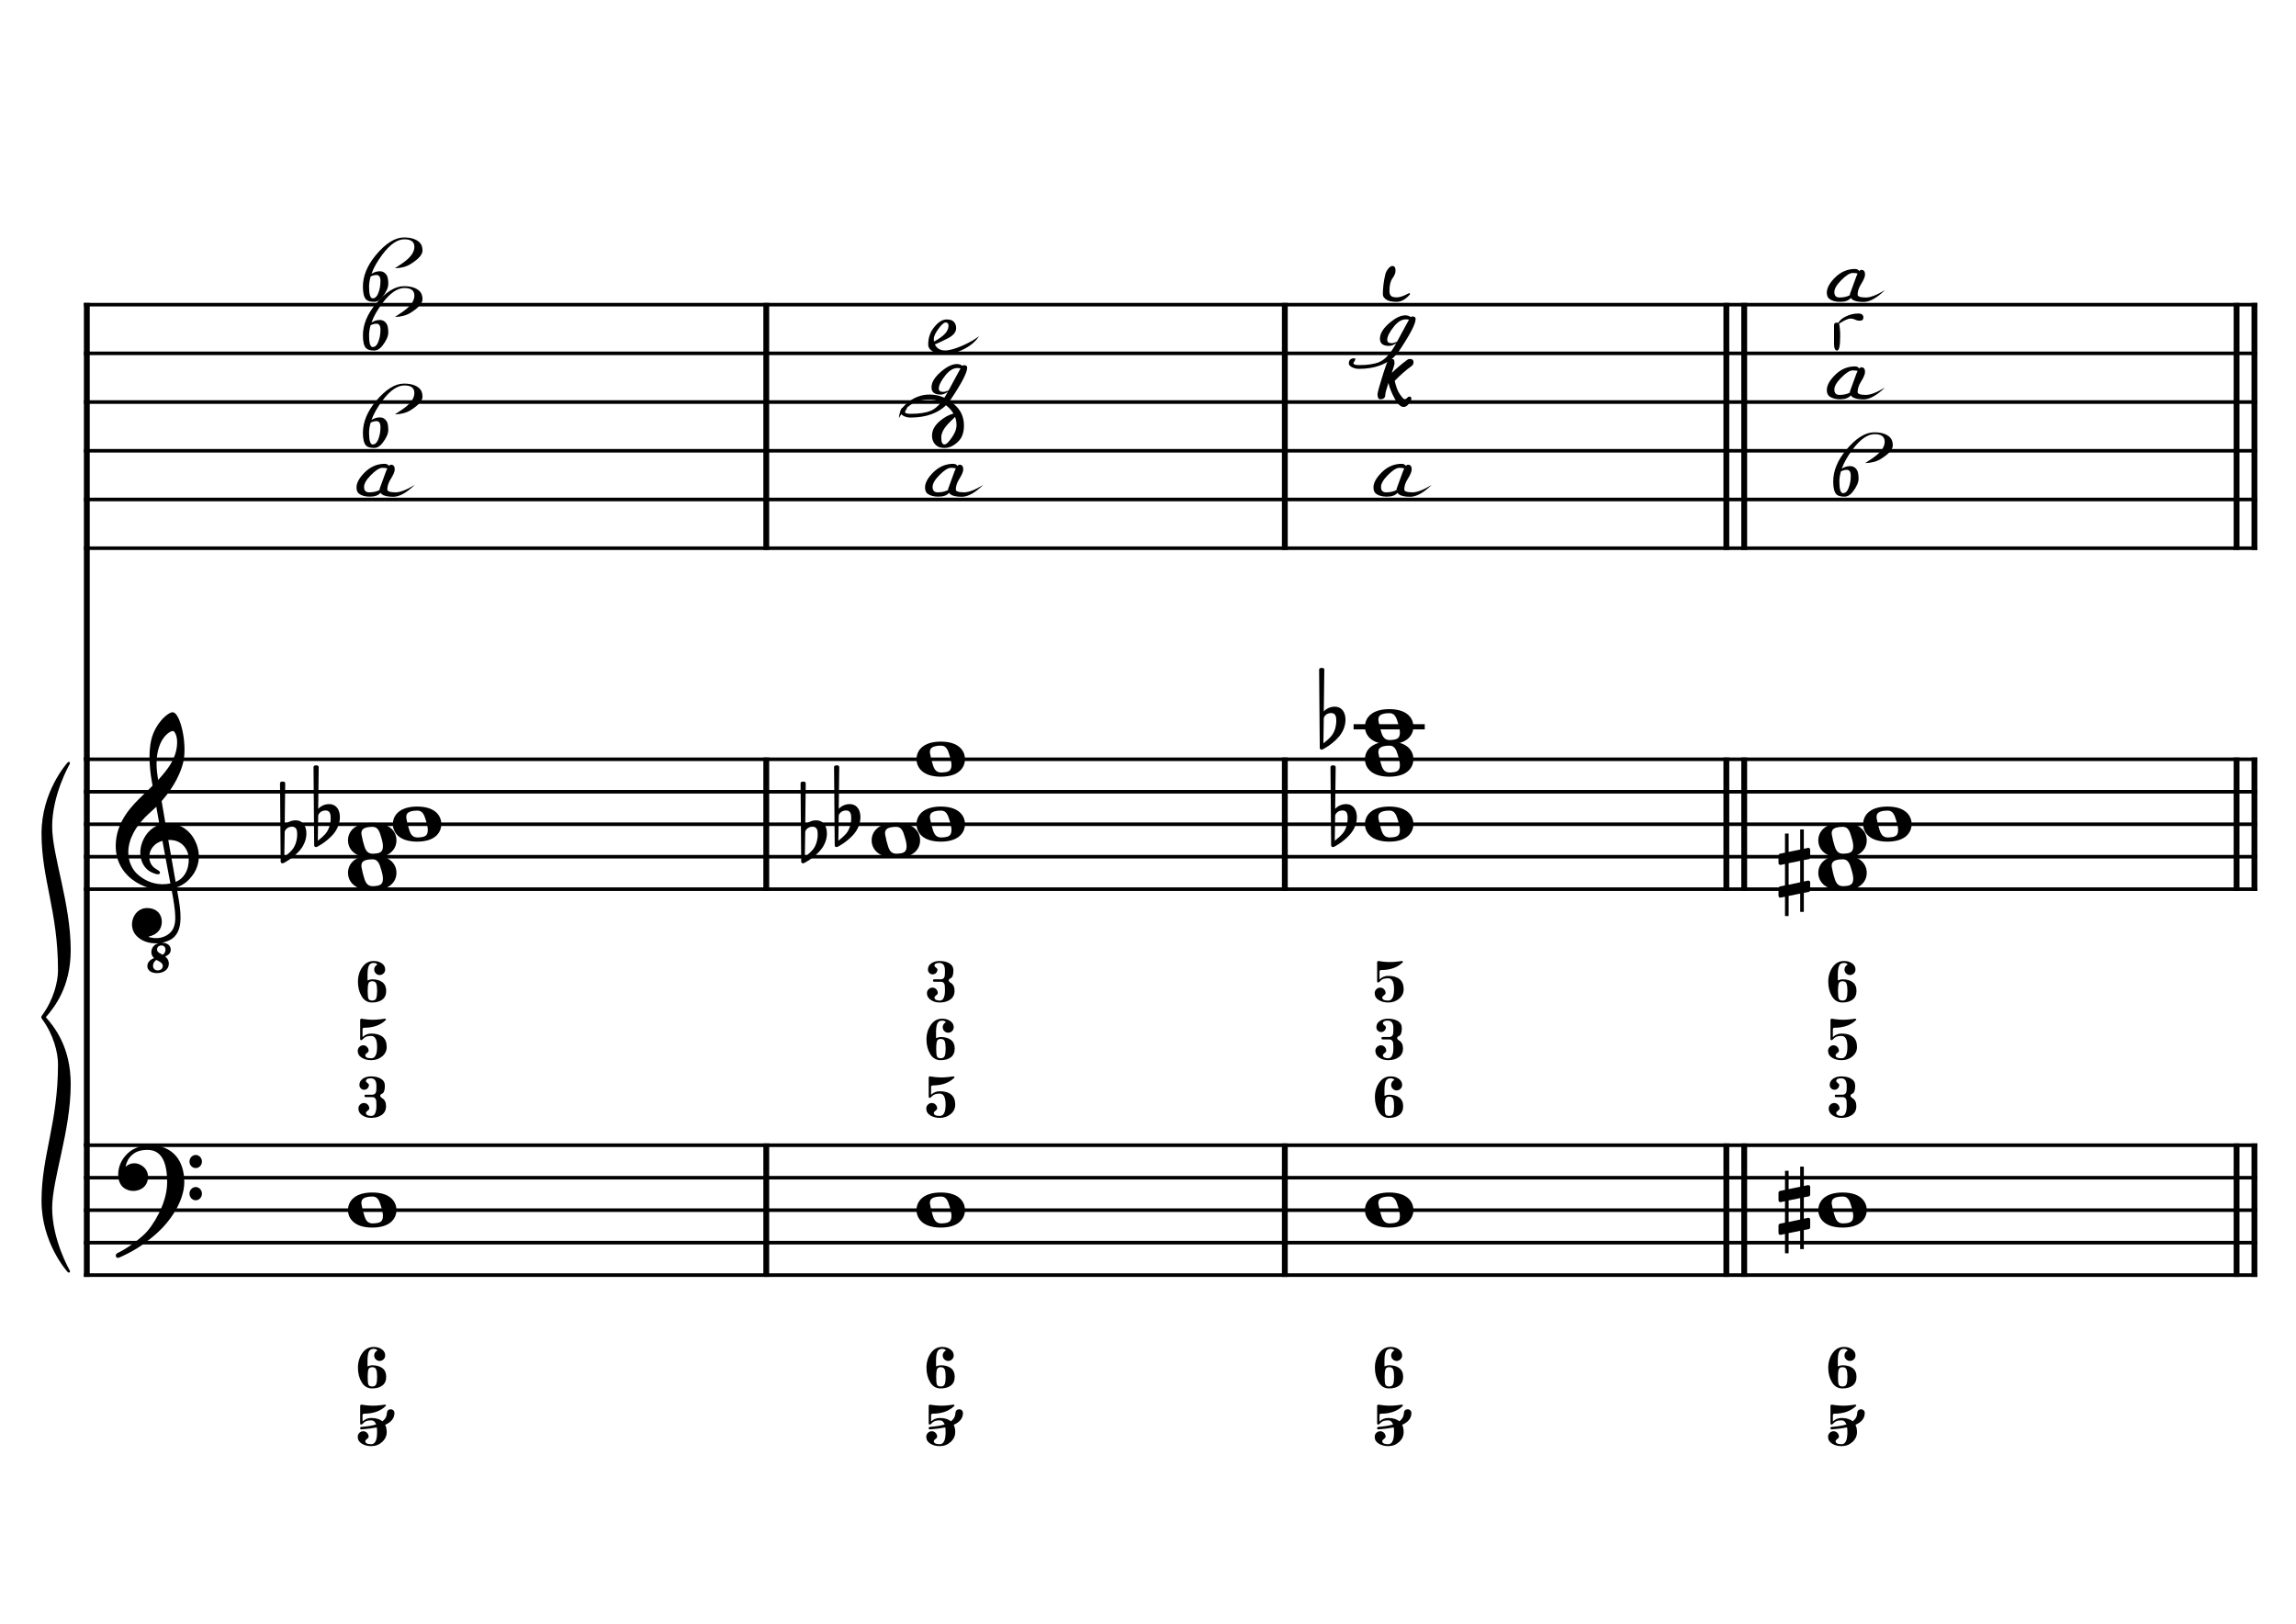 <?xml version="1.0" encoding="UTF-8" standalone="no"?>
<svg width="4209.44px" height="2976.38px" viewBox="0 0 4209.44 2976.38"
 xmlns="http://www.w3.org/2000/svg" xmlns:xlink="http://www.w3.org/1999/xlink" version="1.2" baseProfile="tiny">
<title>Cordes (48)</title>
<desc>Generated by MuseScore 3.6.2</desc>
<polyline class="StaffLines" fill="none" stroke="#000000" stroke-width="6.55" stroke-linejoin="bevel" points="153.819,558.425 4138.58,558.425"/>
<polyline class="StaffLines" fill="none" stroke="#000000" stroke-width="6.55" stroke-linejoin="bevel" points="153.819,647.717 4138.58,647.717"/>
<polyline class="StaffLines" fill="none" stroke="#000000" stroke-width="6.55" stroke-linejoin="bevel" points="153.819,737.008 4138.58,737.008"/>
<polyline class="StaffLines" fill="none" stroke="#000000" stroke-width="6.55" stroke-linejoin="bevel" points="153.819,826.299 4138.58,826.299"/>
<polyline class="StaffLines" fill="none" stroke="#000000" stroke-width="6.55" stroke-linejoin="bevel" points="153.819,915.591 4138.58,915.591"/>
<polyline class="StaffLines" fill="none" stroke="#000000" stroke-width="6.55" stroke-linejoin="bevel" points="153.819,1004.88 4138.58,1004.88"/>
<polyline class="StaffLines" fill="none" stroke="#000000" stroke-width="6.55" stroke-linejoin="bevel" points="153.819,1391.81 4138.58,1391.81"/>
<polyline class="StaffLines" fill="none" stroke="#000000" stroke-width="6.55" stroke-linejoin="bevel" points="153.819,1451.34 4138.58,1451.34"/>
<polyline class="StaffLines" fill="none" stroke="#000000" stroke-width="6.55" stroke-linejoin="bevel" points="153.819,1510.87 4138.58,1510.87"/>
<polyline class="StaffLines" fill="none" stroke="#000000" stroke-width="6.55" stroke-linejoin="bevel" points="153.819,1570.39 4138.58,1570.39"/>
<polyline class="StaffLines" fill="none" stroke="#000000" stroke-width="6.55" stroke-linejoin="bevel" points="153.819,1629.92 4138.58,1629.92"/>
<polyline class="StaffLines" fill="none" stroke="#000000" stroke-width="6.55" stroke-linejoin="bevel" points="153.819,2099.26 4138.58,2099.26"/>
<polyline class="StaffLines" fill="none" stroke="#000000" stroke-width="6.55" stroke-linejoin="bevel" points="153.819,2158.79 4138.58,2158.79"/>
<polyline class="StaffLines" fill="none" stroke="#000000" stroke-width="6.55" stroke-linejoin="bevel" points="153.819,2218.32 4138.58,2218.32"/>
<polyline class="StaffLines" fill="none" stroke="#000000" stroke-width="6.55" stroke-linejoin="bevel" points="153.819,2277.85 4138.58,2277.85"/>
<polyline class="StaffLines" fill="none" stroke="#000000" stroke-width="6.55" stroke-linejoin="bevel" points="153.819,2337.37 4138.58,2337.37"/>
<polyline class="BarLine" fill="none" stroke="#000000" stroke-width="10.71" stroke-linejoin="bevel" points="159.176,2095.99 159.176,2340.65"/>
<polyline class="BarLine" fill="none" stroke="#000000" stroke-width="10.71" stroke-linejoin="bevel" points="1404.86,2095.99 1404.86,2340.65"/>
<polyline class="BarLine" fill="none" stroke="#000000" stroke-width="10.71" stroke-linejoin="bevel" points="2355.58,2095.99 2355.58,2340.65"/>
<polyline class="BarLine" fill="none" stroke="#000000" stroke-width="10.71" stroke-linejoin="bevel" points="3165.06,2095.99 3165.06,2340.65"/>
<polyline class="BarLine" fill="none" stroke="#000000" stroke-width="10.71" stroke-linejoin="bevel" points="3197.8,2095.99 3197.8,2340.65"/>
<polyline class="BarLine" fill="none" stroke="#000000" stroke-width="10.71" stroke-linejoin="bevel" points="4100.48,2095.99 4100.48,2340.65"/>
<polyline class="BarLine" fill="none" stroke="#000000" stroke-width="10.71" stroke-linejoin="bevel" points="4133.22,2095.99 4133.22,2340.65"/>
<polyline class="BarLine" fill="none" stroke="#000000" stroke-width="10.71" stroke-linejoin="bevel" points="159.176,1388.54 159.176,2099.26"/>
<polyline class="BarLine" fill="none" stroke="#000000" stroke-width="10.71" stroke-linejoin="bevel" points="1404.86,1388.54 1404.86,1633.2"/>
<polyline class="BarLine" fill="none" stroke="#000000" stroke-width="10.71" stroke-linejoin="bevel" points="2355.58,1388.54 2355.58,1633.2"/>
<polyline class="BarLine" fill="none" stroke="#000000" stroke-width="10.71" stroke-linejoin="bevel" points="3165.06,1388.54 3165.06,1633.2"/>
<polyline class="BarLine" fill="none" stroke="#000000" stroke-width="10.71" stroke-linejoin="bevel" points="3197.8,1388.54 3197.8,1633.2"/>
<polyline class="BarLine" fill="none" stroke="#000000" stroke-width="10.71" stroke-linejoin="bevel" points="4100.48,1388.54 4100.48,1633.2"/>
<polyline class="BarLine" fill="none" stroke="#000000" stroke-width="10.71" stroke-linejoin="bevel" points="4133.22,1388.54 4133.22,1633.2"/>
<polyline class="BarLine" fill="none" stroke="#000000" stroke-width="10.71" stroke-linejoin="bevel" points="159.176,555.151 159.176,1391.81"/>
<polyline class="BarLine" fill="none" stroke="#000000" stroke-width="10.71" stroke-linejoin="bevel" points="1404.86,555.151 1404.86,1008.16"/>
<polyline class="BarLine" fill="none" stroke="#000000" stroke-width="10.71" stroke-linejoin="bevel" points="2355.58,555.151 2355.58,1008.16"/>
<polyline class="BarLine" fill="none" stroke="#000000" stroke-width="10.71" stroke-linejoin="bevel" points="3165.06,555.151 3165.06,1008.16"/>
<polyline class="BarLine" fill="none" stroke="#000000" stroke-width="10.71" stroke-linejoin="bevel" points="3197.8,555.151 3197.8,1008.16"/>
<polyline class="BarLine" fill="none" stroke="#000000" stroke-width="10.71" stroke-linejoin="bevel" points="4100.48,555.151 4100.48,1008.16"/>
<polyline class="BarLine" fill="none" stroke="#000000" stroke-width="10.71" stroke-linejoin="bevel" points="4133.22,555.151 4133.22,1008.16"/>
<path class="Accidental" transform="matrix(2.381,0,0,2.381,3260.67,2218.32)" d="M23.3,-10.6 C23.9,-10.7 24.4,-11.4 24.4,-12 L24.4,-17.9 C24.4,-18.7 23.8,-19.3 23,-19.3 L22.8,-19.3 L19.5,-18.6 L19.5,-33.5 L16.7,-33.5 L16.7,-18 L7.8,-16.2 L7.8,-30.3 L5,-30.3 L5,-15.6 L1.1,-14.8 C0.5,-14.7 0,-14 0,-13.4 L0,-13.2 L0,-7.4 L0,-7.6 C0,-6.8 0.6,-6.2 1.4,-6.2 L1.7,-6.2 L5,-6.9 L5,9.6 L1.1,10.4 C0.5,10.5 0,11.2 0,11.8 L0,17.6 C0,18.4 0.6,19 1.4,19 L1.7,19 L5,18.3 L5,33.2 L7.8,33.2 L7.8,17.7 L16.7,15.9 L16.7,30 L19.5,30 L19.5,15.3 L23.3,14.6 C23.9,14.5 24.4,13.8 24.4,13.2 L24.4,7.3 C24.4,6.5 23.8,5.9 23,5.9 L22.8,5.9 L19.5,6.6 L19.5,-9.9 L23.3,-10.6 M7.8,9.1 L7.8,-7.5 L16.7,-9.3 L16.7,7.2 L7.8,9.1 "/>
<path class="Accidental" transform="matrix(2.381,0,0,2.381,513.384,1540.63)" d="M20.1,-7.9 C19.5,-11.8 17.1,-15.5 12,-15.5 C7,-15.5 4.1,-12.4 3.6,-11.8 L4,-43.9 C4,-44.7 3.4,-45.3 2.6,-45.3 L1.4,-45.3 C0.6,-45.3 0,-44.7 0,-43.9 L0.5,16.2 C0.5,17 1.1,17.6 1.9,17.6 C2.1,17.6 2.5,17.5 2.7,17.4 C3.1,17.2 9.6,14 15,7.9 C18.8,3.6 20.3,-1.3 20.3,-5.4 C20.3,-6.3 20.2,-7.1 20.1,-7.9 M13.2,-4 C13.2,-2.5 12.8,2.1 10.3,5.9 C8.6,8.5 5.2,11.2 3.3,12.7 L3.6,-6.8 C3.8,-7.7 5.3,-10.6 9.3,-10.6 C12.9,-10.6 13.2,-7.2 13.2,-5.1 L13.2,-4 "/>
<path class="Accidental" transform="matrix(2.381,0,0,2.381,574.809,1510.87)" d="M20.1,-7.9 C19.5,-11.8 17.1,-15.5 12,-15.5 C7,-15.5 4.1,-12.4 3.6,-11.8 L4,-43.9 C4,-44.7 3.4,-45.3 2.6,-45.3 L1.4,-45.3 C0.6,-45.3 0,-44.7 0,-43.9 L0.5,16.2 C0.5,17 1.1,17.6 1.9,17.6 C2.1,17.6 2.5,17.5 2.7,17.4 C3.1,17.2 9.6,14 15,7.9 C18.8,3.6 20.3,-1.3 20.3,-5.4 C20.3,-6.3 20.2,-7.1 20.1,-7.9 M13.2,-4 C13.2,-2.5 12.8,2.1 10.3,5.9 C8.6,8.5 5.2,11.2 3.3,12.7 L3.6,-6.8 C3.8,-7.7 5.3,-10.6 9.3,-10.6 C12.9,-10.6 13.2,-7.2 13.2,-5.1 L13.2,-4 "/>
<path class="Accidental" transform="matrix(2.381,0,0,2.381,1467.72,1540.63)" d="M20.1,-7.9 C19.5,-11.8 17.1,-15.5 12,-15.5 C7,-15.5 4.1,-12.4 3.6,-11.8 L4,-43.9 C4,-44.7 3.4,-45.3 2.6,-45.3 L1.4,-45.3 C0.6,-45.3 0,-44.7 0,-43.9 L0.5,16.2 C0.5,17 1.1,17.6 1.9,17.6 C2.1,17.6 2.5,17.5 2.7,17.4 C3.1,17.2 9.6,14 15,7.9 C18.8,3.6 20.3,-1.3 20.3,-5.4 C20.3,-6.3 20.2,-7.1 20.1,-7.9 M13.2,-4 C13.2,-2.5 12.8,2.1 10.3,5.9 C8.6,8.5 5.2,11.2 3.3,12.7 L3.6,-6.8 C3.8,-7.7 5.3,-10.6 9.3,-10.6 C12.9,-10.6 13.2,-7.2 13.2,-5.1 L13.2,-4 "/>
<path class="Accidental" transform="matrix(2.381,0,0,2.381,1529.15,1510.87)" d="M20.1,-7.9 C19.5,-11.8 17.1,-15.5 12,-15.5 C7,-15.5 4.1,-12.4 3.6,-11.8 L4,-43.9 C4,-44.7 3.4,-45.3 2.6,-45.3 L1.4,-45.3 C0.6,-45.3 0,-44.7 0,-43.9 L0.5,16.2 C0.5,17 1.1,17.6 1.9,17.6 C2.1,17.6 2.5,17.5 2.7,17.4 C3.1,17.2 9.6,14 15,7.9 C18.8,3.6 20.3,-1.3 20.3,-5.4 C20.3,-6.3 20.2,-7.1 20.1,-7.9 M13.2,-4 C13.2,-2.5 12.8,2.1 10.3,5.9 C8.6,8.5 5.2,11.2 3.3,12.7 L3.6,-6.8 C3.8,-7.7 5.3,-10.6 9.3,-10.6 C12.9,-10.6 13.2,-7.2 13.2,-5.1 L13.2,-4 "/>
<path class="Accidental" transform="matrix(2.381,0,0,2.381,2439.28,1510.87)" d="M20.1,-7.9 C19.5,-11.8 17.1,-15.5 12,-15.5 C7,-15.5 4.1,-12.4 3.6,-11.8 L4,-43.9 C4,-44.7 3.4,-45.3 2.6,-45.3 L1.4,-45.3 C0.6,-45.3 0,-44.7 0,-43.9 L0.5,16.2 C0.5,17 1.1,17.6 1.9,17.6 C2.1,17.6 2.5,17.5 2.7,17.4 C3.1,17.2 9.6,14 15,7.9 C18.8,3.6 20.3,-1.3 20.3,-5.4 C20.3,-6.3 20.2,-7.1 20.1,-7.9 M13.2,-4 C13.2,-2.5 12.8,2.1 10.3,5.9 C8.6,8.5 5.2,11.2 3.3,12.7 L3.6,-6.8 C3.8,-7.7 5.3,-10.6 9.3,-10.6 C12.9,-10.6 13.2,-7.2 13.2,-5.1 L13.2,-4 "/>
<path class="Accidental" transform="matrix(2.381,0,0,2.381,2418.45,1332.28)" d="M20.1,-7.9 C19.5,-11.8 17.1,-15.5 12,-15.5 C7,-15.5 4.1,-12.4 3.6,-11.8 L4,-43.9 C4,-44.7 3.4,-45.3 2.6,-45.3 L1.4,-45.3 C0.6,-45.3 0,-44.7 0,-43.9 L0.5,16.2 C0.5,17 1.1,17.6 1.9,17.6 C2.1,17.6 2.5,17.5 2.7,17.4 C3.1,17.2 9.6,14 15,7.9 C18.8,3.6 20.3,-1.3 20.3,-5.4 C20.3,-6.3 20.2,-7.1 20.1,-7.9 M13.2,-4 C13.2,-2.5 12.8,2.1 10.3,5.9 C8.6,8.5 5.2,11.2 3.3,12.7 L3.6,-6.8 C3.8,-7.7 5.3,-10.6 9.3,-10.6 C12.9,-10.6 13.2,-7.2 13.2,-5.1 L13.2,-4 "/>
<path class="Accidental" transform="matrix(2.381,0,0,2.381,3260.67,1600.16)" d="M23.3,-10.6 C23.9,-10.7 24.4,-11.4 24.4,-12 L24.4,-17.9 C24.4,-18.7 23.8,-19.3 23,-19.3 L22.8,-19.3 L19.5,-18.6 L19.5,-33.5 L16.7,-33.5 L16.7,-18 L7.8,-16.2 L7.8,-30.3 L5,-30.3 L5,-15.6 L1.1,-14.8 C0.5,-14.7 0,-14 0,-13.4 L0,-13.2 L0,-7.4 L0,-7.6 C0,-6.8 0.6,-6.2 1.4,-6.2 L1.7,-6.2 L5,-6.9 L5,9.6 L1.1,10.4 C0.5,10.5 0,11.2 0,11.8 L0,17.6 C0,18.4 0.6,19 1.4,19 L1.7,19 L5,18.3 L5,33.2 L7.8,33.2 L7.8,17.7 L16.7,15.9 L16.7,30 L19.5,30 L19.5,15.3 L23.3,14.6 C23.9,14.5 24.4,13.8 24.4,13.2 L24.4,7.3 C24.4,6.5 23.8,5.9 23,5.9 L22.8,5.9 L19.5,6.6 L19.5,-9.9 L23.3,-10.6 M7.8,9.1 L7.8,-7.5 L16.7,-9.3 L16.7,7.2 L7.8,9.1 "/>
<polyline class="LedgerLine" fill="none" stroke="#000000" stroke-width="9.52" stroke-linejoin="bevel" points="2481.66,1332.28 2612.14,1332.28"/>
<path class="Note" transform="matrix(2.381,0,0,2.381,638.02,2218.32)" d="M18.7,-13.6 C4.9,-13.6 0,-6.6 0,-0.1 C0,6.4 4.9,13.4 18.7,13.4 C32.5,13.4 37.3,6.4 37.3,-0.1 C37.3,-6.6 32.5,-13.6 18.7,-13.6 M10.4,-4.5 C10.3,-4.9 10.3,-5.3 10.3,-5.7 C10.3,-6.5 10.5,-7.3 10.9,-8 C11.6,-9 12.8,-9.7 14.3,-10 C15.6,-10.3 16.3,-10.5 18.9,-10.5 L19,-10.5 C23,-10.5 24.3,-6.8 25.4,-3 L25.7,-2 C26.5,0.6 26.9,2.8 26.9,4.5 C26.9,5.7 26.7,6.8 26.3,7.6 C25.7,8.7 24.7,9.4 23,9.8 C22.1,10 20.6,10.1 20.6,10.1 C20.1,10.1 19.7,10.2 19.3,10.2 C16.1,10.2 14.1,9 12.7,4.7 C11.5,1 11.3,-0.1 10.4,-4.5"/>
<path class="Note" transform="matrix(2.381,0,0,2.381,1680.34,2218.32)" d="M18.7,-13.6 C4.9,-13.6 0,-6.6 0,-0.1 C0,6.4 4.9,13.4 18.7,13.4 C32.5,13.4 37.3,6.4 37.3,-0.1 C37.3,-6.6 32.5,-13.6 18.7,-13.6 M10.4,-4.5 C10.3,-4.9 10.3,-5.3 10.3,-5.7 C10.3,-6.5 10.5,-7.3 10.9,-8 C11.6,-9 12.8,-9.7 14.3,-10 C15.6,-10.3 16.3,-10.5 18.9,-10.5 L19,-10.5 C23,-10.5 24.3,-6.8 25.4,-3 L25.7,-2 C26.5,0.6 26.9,2.8 26.9,4.5 C26.9,5.7 26.7,6.8 26.3,7.6 C25.7,8.7 24.7,9.4 23,9.8 C22.1,10 20.6,10.1 20.6,10.1 C20.1,10.1 19.7,10.2 19.3,10.2 C16.1,10.2 14.1,9 12.7,4.7 C11.5,1 11.3,-0.1 10.4,-4.5"/>
<path class="Note" transform="matrix(2.381,0,0,2.381,2502.5,2218.32)" d="M18.7,-13.6 C4.9,-13.6 0,-6.6 0,-0.1 C0,6.4 4.9,13.4 18.7,13.4 C32.5,13.4 37.3,6.4 37.3,-0.1 C37.3,-6.6 32.5,-13.6 18.7,-13.6 M10.4,-4.5 C10.3,-4.9 10.3,-5.3 10.3,-5.7 C10.3,-6.5 10.5,-7.3 10.9,-8 C11.6,-9 12.8,-9.7 14.3,-10 C15.6,-10.3 16.3,-10.5 18.9,-10.5 L19,-10.5 C23,-10.5 24.3,-6.8 25.4,-3 L25.7,-2 C26.5,0.6 26.9,2.8 26.9,4.5 C26.9,5.7 26.7,6.8 26.3,7.6 C25.7,8.7 24.7,9.4 23,9.8 C22.1,10 20.6,10.1 20.6,10.1 C20.1,10.1 19.7,10.2 19.3,10.2 C16.1,10.2 14.1,9 12.7,4.7 C11.5,1 11.3,-0.1 10.4,-4.5"/>
<path class="Note" transform="matrix(2.381,0,0,2.381,3333.64,2218.32)" d="M18.7,-13.6 C4.9,-13.6 0,-6.6 0,-0.1 C0,6.4 4.9,13.4 18.7,13.4 C32.5,13.4 37.3,6.4 37.3,-0.1 C37.3,-6.6 32.5,-13.6 18.7,-13.6 M10.4,-4.5 C10.3,-4.9 10.3,-5.3 10.3,-5.7 C10.3,-6.5 10.5,-7.3 10.9,-8 C11.6,-9 12.8,-9.7 14.3,-10 C15.6,-10.3 16.3,-10.5 18.9,-10.5 L19,-10.5 C23,-10.5 24.3,-6.8 25.4,-3 L25.7,-2 C26.5,0.6 26.9,2.8 26.9,4.5 C26.9,5.7 26.7,6.8 26.3,7.6 C25.7,8.7 24.7,9.4 23,9.8 C22.1,10 20.6,10.1 20.6,10.1 C20.1,10.1 19.7,10.2 19.3,10.2 C16.1,10.2 14.1,9 12.7,4.7 C11.5,1 11.3,-0.1 10.4,-4.5"/>
<path class="Note" transform="matrix(2.381,0,0,2.381,638.02,1600.16)" d="M18.7,-13.6 C4.9,-13.6 0,-6.6 0,-0.1 C0,6.4 4.9,13.4 18.7,13.4 C32.5,13.4 37.3,6.4 37.3,-0.1 C37.3,-6.6 32.5,-13.6 18.7,-13.6 M10.4,-4.5 C10.3,-4.9 10.3,-5.3 10.3,-5.7 C10.3,-6.5 10.5,-7.3 10.9,-8 C11.6,-9 12.8,-9.7 14.3,-10 C15.6,-10.3 16.3,-10.5 18.9,-10.5 L19,-10.5 C23,-10.5 24.3,-6.8 25.4,-3 L25.7,-2 C26.5,0.6 26.9,2.8 26.9,4.5 C26.9,5.7 26.7,6.8 26.3,7.6 C25.7,8.7 24.7,9.4 23,9.8 C22.1,10 20.6,10.1 20.6,10.1 C20.1,10.1 19.7,10.2 19.3,10.2 C16.1,10.2 14.1,9 12.7,4.7 C11.5,1 11.3,-0.1 10.4,-4.5"/>
<path class="Note" transform="matrix(2.381,0,0,2.381,638.02,1540.63)" d="M18.7,-13.6 C4.9,-13.6 0,-6.6 0,-0.1 C0,6.4 4.9,13.4 18.7,13.4 C32.5,13.4 37.3,6.4 37.3,-0.1 C37.3,-6.6 32.5,-13.6 18.7,-13.6 M10.4,-4.5 C10.3,-4.9 10.3,-5.3 10.3,-5.7 C10.3,-6.5 10.5,-7.3 10.9,-8 C11.6,-9 12.8,-9.7 14.3,-10 C15.6,-10.3 16.3,-10.5 18.9,-10.5 L19,-10.5 C23,-10.5 24.3,-6.8 25.4,-3 L25.7,-2 C26.5,0.6 26.9,2.8 26.9,4.5 C26.9,5.7 26.7,6.8 26.3,7.6 C25.7,8.7 24.7,9.4 23,9.8 C22.1,10 20.6,10.1 20.6,10.1 C20.1,10.1 19.7,10.2 19.3,10.2 C16.1,10.2 14.1,9 12.7,4.7 C11.5,1 11.3,-0.1 10.4,-4.5"/>
<path class="Note" transform="matrix(2.381,0,0,2.381,720.279,1510.87)" d="M18.7,-13.6 C4.9,-13.6 0,-6.6 0,-0.1 C0,6.4 4.9,13.4 18.7,13.4 C32.5,13.4 37.3,6.4 37.3,-0.1 C37.3,-6.6 32.5,-13.6 18.7,-13.6 M10.4,-4.5 C10.3,-4.9 10.3,-5.3 10.3,-5.7 C10.3,-6.5 10.5,-7.3 10.9,-8 C11.6,-9 12.8,-9.7 14.3,-10 C15.6,-10.3 16.3,-10.5 18.9,-10.5 L19,-10.5 C23,-10.5 24.3,-6.8 25.4,-3 L25.7,-2 C26.5,0.6 26.9,2.8 26.9,4.5 C26.9,5.7 26.7,6.8 26.3,7.6 C25.7,8.7 24.7,9.4 23,9.8 C22.1,10 20.6,10.1 20.6,10.1 C20.1,10.1 19.7,10.2 19.3,10.2 C16.1,10.2 14.1,9 12.7,4.7 C11.5,1 11.3,-0.1 10.4,-4.5"/>
<path class="Note" transform="matrix(2.381,0,0,2.381,1598.08,1540.63)" d="M18.7,-13.6 C4.9,-13.6 0,-6.6 0,-0.1 C0,6.4 4.9,13.4 18.7,13.4 C32.5,13.4 37.3,6.4 37.3,-0.1 C37.3,-6.6 32.5,-13.6 18.7,-13.6 M10.4,-4.5 C10.3,-4.9 10.3,-5.3 10.3,-5.7 C10.3,-6.5 10.5,-7.3 10.9,-8 C11.6,-9 12.8,-9.7 14.3,-10 C15.6,-10.3 16.3,-10.5 18.9,-10.5 L19,-10.5 C23,-10.5 24.3,-6.8 25.4,-3 L25.7,-2 C26.5,0.6 26.9,2.8 26.9,4.5 C26.9,5.7 26.7,6.8 26.3,7.6 C25.7,8.7 24.7,9.4 23,9.8 C22.1,10 20.6,10.1 20.6,10.1 C20.1,10.1 19.7,10.2 19.3,10.2 C16.1,10.2 14.1,9 12.7,4.7 C11.5,1 11.3,-0.1 10.4,-4.5"/>
<path class="Note" transform="matrix(2.381,0,0,2.381,1680.34,1510.87)" d="M18.7,-13.6 C4.9,-13.6 0,-6.6 0,-0.1 C0,6.4 4.9,13.4 18.7,13.4 C32.5,13.4 37.3,6.4 37.3,-0.1 C37.3,-6.6 32.5,-13.6 18.7,-13.6 M10.4,-4.5 C10.3,-4.9 10.3,-5.3 10.3,-5.7 C10.3,-6.5 10.5,-7.3 10.9,-8 C11.6,-9 12.8,-9.7 14.3,-10 C15.6,-10.3 16.3,-10.5 18.9,-10.5 L19,-10.5 C23,-10.5 24.3,-6.8 25.4,-3 L25.7,-2 C26.5,0.6 26.9,2.8 26.9,4.5 C26.9,5.7 26.7,6.8 26.3,7.6 C25.7,8.7 24.7,9.4 23,9.8 C22.1,10 20.6,10.1 20.6,10.1 C20.1,10.1 19.7,10.2 19.3,10.2 C16.1,10.2 14.1,9 12.7,4.7 C11.5,1 11.3,-0.1 10.4,-4.5"/>
<path class="Note" transform="matrix(2.381,0,0,2.381,1680.34,1391.81)" d="M18.7,-13.6 C4.9,-13.6 0,-6.6 0,-0.1 C0,6.4 4.9,13.4 18.7,13.4 C32.5,13.4 37.3,6.4 37.3,-0.1 C37.3,-6.6 32.5,-13.6 18.7,-13.6 M10.4,-4.5 C10.3,-4.9 10.3,-5.3 10.3,-5.7 C10.3,-6.5 10.5,-7.3 10.9,-8 C11.6,-9 12.8,-9.7 14.3,-10 C15.6,-10.3 16.3,-10.5 18.9,-10.5 L19,-10.5 C23,-10.5 24.3,-6.8 25.4,-3 L25.7,-2 C26.5,0.6 26.9,2.8 26.9,4.5 C26.9,5.7 26.7,6.8 26.3,7.6 C25.7,8.7 24.7,9.4 23,9.8 C22.1,10 20.6,10.1 20.6,10.1 C20.1,10.1 19.7,10.2 19.3,10.2 C16.1,10.2 14.1,9 12.7,4.7 C11.5,1 11.3,-0.1 10.4,-4.5"/>
<path class="Note" transform="matrix(2.381,0,0,2.381,2502.5,1510.87)" d="M18.7,-13.6 C4.9,-13.6 0,-6.6 0,-0.1 C0,6.4 4.9,13.4 18.7,13.4 C32.5,13.4 37.3,6.4 37.3,-0.1 C37.3,-6.6 32.5,-13.6 18.7,-13.6 M10.4,-4.5 C10.3,-4.9 10.3,-5.3 10.3,-5.7 C10.3,-6.5 10.5,-7.3 10.9,-8 C11.6,-9 12.8,-9.7 14.3,-10 C15.6,-10.3 16.3,-10.5 18.9,-10.5 L19,-10.5 C23,-10.5 24.3,-6.8 25.4,-3 L25.7,-2 C26.5,0.6 26.9,2.8 26.9,4.5 C26.9,5.7 26.7,6.8 26.3,7.6 C25.7,8.7 24.7,9.4 23,9.8 C22.1,10 20.6,10.1 20.6,10.1 C20.1,10.1 19.7,10.2 19.3,10.2 C16.1,10.2 14.1,9 12.7,4.7 C11.5,1 11.3,-0.1 10.4,-4.5"/>
<path class="Note" transform="matrix(2.381,0,0,2.381,2502.5,1391.81)" d="M18.7,-13.6 C4.9,-13.6 0,-6.6 0,-0.1 C0,6.4 4.9,13.4 18.7,13.4 C32.5,13.4 37.3,6.4 37.3,-0.1 C37.3,-6.6 32.5,-13.6 18.7,-13.6 M10.4,-4.5 C10.3,-4.9 10.3,-5.3 10.3,-5.7 C10.3,-6.5 10.5,-7.3 10.9,-8 C11.6,-9 12.8,-9.7 14.3,-10 C15.6,-10.3 16.3,-10.5 18.9,-10.5 L19,-10.5 C23,-10.5 24.3,-6.8 25.4,-3 L25.7,-2 C26.5,0.6 26.9,2.8 26.9,4.5 C26.9,5.7 26.7,6.8 26.3,7.6 C25.7,8.7 24.7,9.4 23,9.8 C22.1,10 20.6,10.1 20.6,10.1 C20.1,10.1 19.7,10.2 19.3,10.2 C16.1,10.2 14.1,9 12.7,4.7 C11.5,1 11.3,-0.1 10.4,-4.5"/>
<path class="Note" transform="matrix(2.381,0,0,2.381,2502.5,1332.28)" d="M18.7,-13.6 C4.9,-13.6 0,-6.6 0,-0.1 C0,6.4 4.9,13.4 18.7,13.4 C32.5,13.4 37.3,6.4 37.3,-0.1 C37.3,-6.6 32.5,-13.6 18.7,-13.6 M10.4,-4.5 C10.3,-4.9 10.3,-5.3 10.3,-5.7 C10.3,-6.5 10.5,-7.3 10.9,-8 C11.6,-9 12.8,-9.7 14.3,-10 C15.6,-10.3 16.3,-10.5 18.9,-10.5 L19,-10.5 C23,-10.5 24.3,-6.8 25.4,-3 L25.7,-2 C26.5,0.6 26.9,2.8 26.9,4.5 C26.9,5.7 26.7,6.8 26.3,7.6 C25.7,8.7 24.7,9.4 23,9.8 C22.1,10 20.6,10.1 20.6,10.1 C20.1,10.1 19.7,10.2 19.3,10.2 C16.1,10.2 14.1,9 12.7,4.7 C11.5,1 11.3,-0.1 10.4,-4.5"/>
<path class="Note" transform="matrix(2.381,0,0,2.381,3333.64,1600.16)" d="M18.7,-13.6 C4.9,-13.6 0,-6.6 0,-0.1 C0,6.4 4.9,13.4 18.7,13.4 C32.5,13.4 37.3,6.4 37.3,-0.1 C37.3,-6.6 32.5,-13.6 18.7,-13.6 M10.4,-4.5 C10.3,-4.9 10.3,-5.3 10.3,-5.7 C10.3,-6.5 10.5,-7.3 10.9,-8 C11.6,-9 12.8,-9.7 14.3,-10 C15.6,-10.3 16.3,-10.5 18.9,-10.5 L19,-10.5 C23,-10.5 24.3,-6.8 25.4,-3 L25.7,-2 C26.5,0.6 26.9,2.8 26.9,4.5 C26.9,5.7 26.7,6.8 26.3,7.6 C25.7,8.7 24.7,9.4 23,9.8 C22.1,10 20.6,10.1 20.6,10.1 C20.1,10.1 19.7,10.2 19.3,10.2 C16.1,10.2 14.1,9 12.7,4.7 C11.5,1 11.3,-0.1 10.4,-4.5"/>
<path class="Note" transform="matrix(2.381,0,0,2.381,3333.64,1540.63)" d="M18.7,-13.6 C4.9,-13.6 0,-6.6 0,-0.1 C0,6.4 4.9,13.4 18.7,13.4 C32.5,13.4 37.3,6.4 37.3,-0.1 C37.3,-6.6 32.5,-13.6 18.7,-13.6 M10.4,-4.5 C10.3,-4.9 10.3,-5.3 10.3,-5.7 C10.3,-6.5 10.5,-7.3 10.9,-8 C11.6,-9 12.8,-9.7 14.3,-10 C15.6,-10.3 16.3,-10.5 18.9,-10.5 L19,-10.5 C23,-10.5 24.3,-6.8 25.4,-3 L25.7,-2 C26.5,0.6 26.9,2.8 26.9,4.5 C26.9,5.7 26.7,6.8 26.3,7.6 C25.7,8.7 24.7,9.4 23,9.8 C22.1,10 20.6,10.1 20.6,10.1 C20.1,10.1 19.7,10.2 19.3,10.2 C16.1,10.2 14.1,9 12.7,4.7 C11.5,1 11.3,-0.1 10.4,-4.5"/>
<path class="Note" transform="matrix(2.381,0,0,2.381,3415.9,1510.87)" d="M18.7,-13.6 C4.9,-13.6 0,-6.6 0,-0.1 C0,6.4 4.9,13.4 18.7,13.4 C32.5,13.4 37.3,6.4 37.3,-0.1 C37.3,-6.6 32.5,-13.6 18.7,-13.6 M10.4,-4.5 C10.3,-4.9 10.3,-5.3 10.3,-5.7 C10.3,-6.5 10.5,-7.3 10.9,-8 C11.6,-9 12.8,-9.7 14.3,-10 C15.6,-10.3 16.3,-10.5 18.9,-10.5 L19,-10.5 C23,-10.5 24.3,-6.8 25.4,-3 L25.7,-2 C26.5,0.6 26.9,2.8 26.9,4.5 C26.9,5.7 26.7,6.8 26.3,7.6 C25.7,8.7 24.7,9.4 23,9.8 C22.1,10 20.6,10.1 20.6,10.1 C20.1,10.1 19.7,10.2 19.3,10.2 C16.1,10.2 14.1,9 12.7,4.7 C11.5,1 11.3,-0.1 10.4,-4.5"/>
<path class="Note" d="M716.839,851.839 C721.41,851.839 723.695,854.705 723.695,860.438 C723.695,864.467 721.177,870.471 716.142,878.451 C712.113,884.881 710.099,891.157 710.099,897.277 C710.099,900.763 715.173,902.507 725.322,902.507 C733.69,902.507 745.349,897.974 760.302,888.91 C745.272,903.398 732.217,910.641 721.139,910.641 C711.145,910.641 704.172,909.131 700.221,906.109 C699.214,905.334 698.361,904.405 697.664,903.32 C693.79,908.046 687.321,910.409 678.257,910.409 C669.58,910.409 662.917,908.627 658.269,905.063 C655.17,902.662 653.62,898.827 653.62,893.558 C653.62,885.191 658.578,876.049 668.495,866.133 C679.109,855.519 691.389,850.212 705.334,850.212 C708.82,850.212 711.377,851.49 713.004,854.047 C714.321,852.575 715.599,851.839 716.839,851.839 M696.037,898.091 C695.96,897.471 695.921,896.851 695.921,896.231 C695.921,895.921 699.872,885.114 707.774,863.808 C708.549,861.717 709.324,859.935 710.099,858.463 C707.077,857.843 704.094,857.533 701.15,857.533 C695.727,857.533 688.522,862.143 679.535,871.362 C671.478,879.574 667.449,886.663 667.449,892.629 C667.449,899.214 670.587,902.507 676.862,902.507 C684.455,902.507 690.846,901.035 696.037,898.091"/>
<path class="Note" d="M723.928,581.059 C734.387,574.474 741.979,569.09 746.705,564.906 C755.382,557.236 759.721,549.489 759.721,541.664 C759.721,532.522 753.6,527.951 741.359,527.951 C728.499,527.951 715.096,537.209 701.15,555.725 C691.699,568.276 684.997,580.13 681.046,591.286 C685.927,588.11 691.079,586.521 696.502,586.521 C701.615,586.521 705.683,588.807 708.704,593.378 C710.796,596.554 711.842,601.977 711.842,609.647 C711.842,616.542 708.201,624.638 700.918,633.935 C696.425,639.668 691.427,642.535 685.927,642.535 C678.954,642.535 674.073,641.14 671.284,638.351 C667.333,634.4 665.357,626.575 665.357,614.877 C665.357,595.198 673.299,575.83 689.181,556.771 C707.077,535.311 724.238,524.581 740.662,524.581 C753.368,524.581 762.858,527.564 769.134,533.529 C772.775,537.015 774.596,542.051 774.596,548.637 C774.596,555.997 767.352,564.209 752.864,573.273 C745.272,578.077 735.626,580.672 723.928,581.059 M679.535,596.167 C677.598,602.675 676.63,608.911 676.63,614.877 C676.63,629.055 678.877,636.143 683.37,636.143 C687.631,636.143 690.963,633.122 693.364,627.079 C696.153,620.261 697.548,612.707 697.548,604.418 C697.548,597.058 695.107,593.378 690.227,593.378 C686.818,593.378 683.254,594.307 679.535,596.167"/>
<path class="Note" d="M723.928,759.642 C734.387,753.057 741.979,747.672 746.705,743.489 C755.382,735.819 759.721,728.071 759.721,720.247 C759.721,711.105 753.6,706.534 741.359,706.534 C728.499,706.534 715.096,715.792 701.15,734.308 C691.699,746.859 684.997,758.712 681.046,769.869 C685.927,766.692 691.079,765.104 696.502,765.104 C701.615,765.104 705.683,767.389 708.704,771.96 C710.796,775.137 711.842,780.56 711.842,788.23 C711.842,795.125 708.201,803.221 700.918,812.518 C696.425,818.251 691.427,821.118 685.927,821.118 C678.954,821.118 674.073,819.723 671.284,816.934 C667.333,812.983 665.357,805.158 665.357,793.459 C665.357,773.781 673.299,754.413 689.181,735.354 C707.077,713.894 724.238,703.164 740.662,703.164 C753.368,703.164 762.858,706.146 769.134,712.112 C772.775,715.598 774.596,720.634 774.596,727.219 C774.596,734.579 767.352,742.791 752.864,751.856 C745.272,756.659 735.626,759.255 723.928,759.642 M679.535,774.749 C677.598,781.257 676.63,787.494 676.63,793.459 C676.63,807.637 678.877,814.726 683.37,814.726 C687.631,814.726 690.963,811.705 693.364,805.662 C696.153,798.844 697.548,791.29 697.548,783 C697.548,775.64 695.107,771.96 690.227,771.96 C686.818,771.96 683.254,772.89 679.535,774.749"/>
<path class="Note" d="M723.928,491.768 C734.387,485.183 741.979,479.798 746.705,475.615 C755.382,467.945 759.721,460.197 759.721,452.373 C759.721,443.231 753.6,438.66 741.359,438.66 C728.499,438.66 715.096,447.918 701.15,466.434 C691.699,478.985 684.997,490.838 681.046,501.995 C685.927,498.818 691.079,497.23 696.502,497.23 C701.615,497.23 705.683,499.515 708.704,504.086 C710.796,507.263 711.842,512.686 711.842,520.356 C711.842,527.251 708.201,535.347 700.918,544.644 C696.425,550.377 691.427,553.244 685.927,553.244 C678.954,553.244 674.073,551.849 671.284,549.06 C667.333,545.109 665.357,537.284 665.357,525.585 C665.357,505.907 673.299,486.539 689.181,467.48 C707.077,446.02 724.238,435.29 740.662,435.29 C753.368,435.29 762.858,438.272 769.134,444.238 C772.775,447.724 774.596,452.76 774.596,459.345 C774.596,466.705 767.352,474.917 752.864,483.982 C745.272,488.785 735.626,491.381 723.928,491.768 M679.535,506.875 C677.598,513.383 676.63,519.62 676.63,525.585 C676.63,539.763 678.877,546.852 683.37,546.852 C687.631,546.852 690.963,543.831 693.364,537.788 C696.153,530.97 697.548,523.416 697.548,515.126 C697.548,507.766 695.107,504.086 690.227,504.086 C686.818,504.086 683.254,505.016 679.535,506.875"/>
<path class="Note" d="M1759.16,851.839 C1763.73,851.839 1766.01,854.705 1766.01,860.438 C1766.01,864.467 1763.5,870.471 1758.46,878.451 C1754.43,884.881 1752.42,891.157 1752.42,897.277 C1752.42,900.763 1757.49,902.507 1767.64,902.507 C1776.01,902.507 1787.67,897.974 1802.62,888.91 C1787.59,903.398 1774.54,910.641 1763.46,910.641 C1753.46,910.641 1746.49,909.131 1742.54,906.109 C1741.53,905.334 1740.68,904.405 1739.98,903.32 C1736.11,908.046 1729.64,910.409 1720.57,910.409 C1711.9,910.409 1705.24,908.627 1700.59,905.063 C1697.49,902.662 1695.94,898.827 1695.94,893.558 C1695.94,885.191 1700.9,876.049 1710.81,866.133 C1721.43,855.519 1733.71,850.212 1747.65,850.212 C1751.14,850.212 1753.7,851.49 1755.32,854.047 C1756.64,852.575 1757.92,851.839 1759.16,851.839 M1738.36,898.091 C1738.28,897.471 1738.24,896.851 1738.24,896.231 C1738.24,895.921 1742.19,885.114 1750.09,863.808 C1750.87,861.717 1751.64,859.935 1752.42,858.463 C1749.4,857.843 1746.41,857.533 1743.47,857.533 C1738.05,857.533 1730.84,862.143 1721.85,871.362 C1713.8,879.574 1709.77,886.663 1709.77,892.629 C1709.77,899.214 1712.91,902.507 1719.18,902.507 C1726.77,902.507 1733.16,901.035 1738.36,898.091"/>
<path class="Note" d="M1794.95,616.271 C1788.6,626.265 1778.56,634.555 1764.85,641.14 C1752.92,646.874 1741.76,649.74 1731.38,649.74 C1723.09,649.74 1716.2,648.074 1710.7,644.743 C1704.73,641.102 1701.75,636.763 1701.75,631.727 C1701.75,620.339 1704.73,610.538 1710.7,602.326 C1718.83,591.17 1727.04,585.592 1735.33,585.592 C1741.22,585.592 1745.41,586.754 1747.88,589.078 C1751.29,592.099 1753,596.244 1753,601.513 C1753,608.95 1747.46,615.419 1736.38,620.92 C1725.61,626.265 1718.13,629.752 1713.95,631.379 C1714.88,633.316 1716.08,635.059 1717.55,636.608 C1721.19,640.482 1726.15,642.419 1732.43,642.419 C1740.33,642.419 1750.94,639.513 1764.27,633.703 C1777.05,628.047 1787.28,622.237 1794.95,616.271 M1712.32,626.033 C1718.13,623.089 1723.44,619.641 1728.24,615.69 C1735.37,609.88 1738.94,603.604 1738.94,596.864 C1738.94,593.068 1737.19,591.17 1733.71,591.17 C1730.76,591.17 1726.73,594.54 1721.62,601.28 C1715.19,609.647 1711.98,616.465 1711.98,621.733 C1711.98,623.205 1712.09,624.638 1712.32,626.033"/>
<path class="Note" d="M1648.07,766.499 C1648.38,754.8 1654.85,744.418 1667.48,735.354 C1678.71,727.297 1690.99,723.268 1704.31,723.268 C1722.99,723.268 1739.45,730.589 1753.7,745.232 C1762.77,754.606 1767.3,766.227 1767.3,780.095 C1767.3,792.568 1763.97,802.137 1757.31,808.799 C1749.17,817.012 1740.57,821.118 1731.51,821.118 C1725.31,821.118 1720.51,819.723 1717.1,816.934 C1711.52,812.363 1708.73,806.243 1708.73,798.573 C1708.73,788.656 1713.69,779.592 1723.61,771.379 C1731.74,764.639 1739.91,760.223 1748.13,758.131 C1745.96,754.413 1743.21,750.926 1739.88,747.672 C1729.49,737.523 1717.72,732.449 1704.55,732.449 C1690.83,732.449 1679.48,735.431 1670.5,741.397 C1661.2,747.517 1653.72,755.885 1648.07,766.499 M1751.03,764.291 C1746.77,768.242 1742.51,772.464 1738.25,776.957 C1729.88,785.79 1725.7,794.157 1725.7,802.059 C1725.7,810.504 1727.63,814.726 1731.51,814.726 C1734.99,814.726 1739.88,809.961 1746.15,800.432 C1751.19,792.84 1753.7,785.867 1753.7,779.514 C1753.7,774.091 1752.81,769.016 1751.03,764.291"/>
<path class="Note" d="M1773.22,674.069 C1773.22,682.979 1763.07,702.541 1742.77,732.756 C1734.71,744.764 1723.13,753.558 1708.02,759.136 C1696.87,763.319 1683.97,765.411 1669.33,765.411 C1664.6,765.411 1660.42,764.443 1656.78,762.506 C1652.75,760.414 1650.73,758.129 1650.73,755.65 C1650.73,749.219 1654.18,746.004 1661.07,746.004 C1662.08,746.004 1662.59,746.624 1662.59,747.863 C1662.59,748.948 1662.08,750.149 1661.07,751.466 C1659.84,753.093 1659.22,754.294 1659.22,755.068 C1659.22,757.393 1662.7,758.555 1669.67,758.555 C1685.32,758.555 1697.68,756.657 1706.75,752.86 C1716.2,748.987 1725.61,739.109 1734.99,723.227 L1737.66,718.23 C1733.16,721.638 1728.71,723.343 1724.29,723.343 C1713.29,723.343 1707.79,718.888 1707.79,709.979 C1707.79,700.372 1714.26,690.262 1727.2,679.648 C1737.35,671.435 1746.37,667.329 1754.28,667.329 C1758.23,667.329 1761.52,668.375 1764.15,670.467 C1765.08,669.77 1766.25,669.421 1767.64,669.421 C1771.36,669.421 1773.22,670.971 1773.22,674.069 M1739.05,715.789 L1761.02,675.232 C1759.31,674.844 1757.41,674.651 1755.32,674.651 C1747.81,674.651 1740.52,679.028 1733.47,687.782 C1725.26,698.009 1721.16,706.182 1721.16,712.303 C1721.16,716.332 1723.83,718.346 1729.17,718.346 C1731.73,718.346 1735.02,717.494 1739.05,715.789"/>
<path class="Note" d="M2581.31,851.839 C2585.89,851.839 2588.17,854.705 2588.17,860.438 C2588.17,864.467 2585.65,870.471 2580.62,878.451 C2576.59,884.881 2574.57,891.157 2574.57,897.277 C2574.57,900.763 2579.65,902.507 2589.8,902.507 C2598.16,902.507 2609.82,897.974 2624.78,888.91 C2609.75,903.398 2596.69,910.641 2585.61,910.641 C2575.62,910.641 2568.65,909.131 2564.7,906.109 C2563.69,905.334 2562.84,904.405 2562.14,903.32 C2558.27,908.046 2551.8,910.409 2542.73,910.409 C2534.06,910.409 2527.39,908.627 2522.74,905.063 C2519.65,902.662 2518.1,898.827 2518.1,893.558 C2518.1,885.191 2523.05,876.049 2532.97,866.133 C2543.58,855.519 2555.86,850.212 2569.81,850.212 C2573.3,850.212 2575.85,851.49 2577.48,854.047 C2578.8,852.575 2580.07,851.839 2581.31,851.839 M2560.51,898.091 C2560.44,897.471 2560.4,896.851 2560.4,896.231 C2560.4,895.921 2564.35,885.114 2572.25,863.808 C2573.02,861.717 2573.8,859.935 2574.57,858.463 C2571.55,857.843 2568.57,857.533 2565.63,857.533 C2560.2,857.533 2553,862.143 2544.01,871.362 C2535.95,879.574 2531.92,886.663 2531.92,892.629 C2531.92,899.214 2535.06,902.507 2541.34,902.507 C2548.93,902.507 2555.32,901.035 2560.51,898.091"/>
<path class="Note" d="M2595.38,584.778 C2595.38,593.688 2585.23,613.25 2564.93,643.465 C2556.87,655.473 2545.29,664.266 2530.18,669.845 C2519.03,674.028 2506.13,676.12 2491.48,676.12 C2486.76,676.12 2482.57,675.152 2478.93,673.215 C2474.9,671.123 2472.89,668.837 2472.89,666.358 C2472.89,659.928 2476.34,656.713 2483.23,656.713 C2484.24,656.713 2484.74,657.332 2484.74,658.572 C2484.74,659.657 2484.24,660.858 2483.23,662.175 C2481.99,663.802 2481.37,665.002 2481.37,665.777 C2481.37,668.101 2484.86,669.263 2491.83,669.263 C2507.48,669.263 2519.84,667.365 2528.9,663.569 C2538.35,659.695 2547.77,649.818 2557.14,633.935 L2559.82,628.938 C2555.32,632.347 2550.87,634.052 2546.45,634.052 C2535.45,634.052 2529.95,629.597 2529.95,620.687 C2529.95,611.081 2536.42,600.97 2549.36,590.356 C2559.51,582.144 2568.53,578.038 2576.43,578.038 C2580.38,578.038 2583.68,579.084 2586.31,581.176 C2587.24,580.478 2588.4,580.13 2589.8,580.13 C2593.52,580.13 2595.38,581.679 2595.38,584.778 M2561.21,626.498 L2583.17,585.94 C2581.47,585.553 2579.57,585.359 2577.48,585.359 C2569.96,585.359 2562.68,589.736 2555.63,598.491 C2547.42,608.718 2543.31,616.891 2543.31,623.012 C2543.31,627.04 2545.99,629.055 2551.33,629.055 C2553.89,629.055 2557.18,628.202 2561.21,626.498"/>
<path class="Note" d="M2552.84,487.584 C2556.64,487.584 2558.54,490.49 2558.54,496.3 C2558.54,500.484 2556.56,505.287 2552.61,510.71 C2549.12,515.591 2547.38,523.145 2547.38,533.372 C2547.38,538.252 2548.66,541.506 2551.22,543.133 C2553,544.373 2556.33,545.031 2561.21,545.109 C2566.48,545.109 2573.95,542.436 2583.64,537.09 L2585.5,538.95 C2583.02,542.126 2580.04,544.993 2576.55,547.549 C2571.36,551.346 2566.05,553.244 2560.63,553.244 C2552.8,553.244 2546.88,552.12 2542.85,549.874 C2537.81,547.084 2535.29,543.598 2535.29,539.415 C2535.29,527.871 2536.77,515.824 2539.71,503.273 C2540.8,498.702 2543.16,494.518 2546.8,490.722 C2548.89,488.63 2550.91,487.584 2552.84,487.584"/>
<path class="Note" d="M2584.45,657.916 C2586.85,657.916 2588.6,658.42 2589.68,659.427 C2590.92,660.512 2591.54,662.1 2591.54,664.192 C2591.54,666.826 2590.38,669.072 2588.05,670.932 C2577.98,678.059 2567.64,687.124 2557.03,698.125 C2559.43,708.739 2562.37,716.603 2565.86,721.716 C2570.43,728.456 2573.57,731.826 2575.27,731.826 C2576.82,731.826 2578.49,730.858 2580.27,728.921 C2581.51,727.604 2582.71,726.945 2583.87,726.945 C2586.35,726.945 2587.59,728.263 2587.59,730.897 C2587.59,733.686 2585.38,737.482 2580.97,742.285 C2578.56,744.764 2576.05,746.004 2573.41,746.004 C2567.99,746.004 2562.53,740.93 2557.03,730.78 C2551.45,720.554 2547.61,710.908 2545.52,701.844 C2541.65,713.775 2539.71,721.096 2539.71,723.808 C2539.71,729.153 2536.65,731.826 2530.53,731.826 C2527.2,731.826 2525.53,728.727 2525.53,722.529 C2525.53,719.585 2529.21,706.415 2536.57,683.018 C2540.21,671.552 2543.2,663.533 2545.52,658.962 C2546.06,658.032 2547.46,657.568 2549.7,657.568 C2552.34,657.568 2554.16,658.11 2555.17,659.194 C2556.17,660.279 2556.68,662.526 2556.68,665.935 C2556.68,667.639 2555.01,673.527 2551.68,683.599 C2559.97,675.464 2569.31,667.523 2579.69,659.776 C2581.31,658.536 2582.9,657.916 2584.45,657.916"/>
<path class="Note" d="M3419.55,848.933 C3430.01,842.348 3437.6,836.964 3442.33,832.78 C3451.01,825.11 3455.35,817.363 3455.35,809.538 C3455.35,800.396 3449.23,795.825 3436.98,795.825 C3424.12,795.825 3410.72,805.083 3396.78,823.599 C3387.32,836.15 3380.62,848.004 3376.67,859.16 C3381.55,855.984 3386.7,854.395 3392.13,854.395 C3397.24,854.395 3401.31,856.681 3404.33,861.252 C3406.42,864.428 3407.47,869.851 3407.47,877.521 C3407.47,884.416 3403.83,892.513 3396.54,901.809 C3392.05,907.542 3387.05,910.409 3381.55,910.409 C3374.58,910.409 3369.7,909.014 3366.91,906.225 C3362.96,902.274 3360.98,894.449 3360.98,882.751 C3360.98,863.072 3368.92,843.704 3384.81,824.645 C3402.7,803.185 3419.86,792.455 3436.29,792.455 C3448.99,792.455 3458.48,795.438 3464.76,801.403 C3468.4,804.889 3470.22,809.925 3470.22,816.511 C3470.22,823.871 3462.98,832.083 3448.49,841.147 C3440.9,845.951 3431.25,848.546 3419.55,848.933 M3375.16,864.041 C3373.22,870.549 3372.25,876.785 3372.25,882.751 C3372.25,896.929 3374.5,904.017 3379,904.017 C3383.26,904.017 3386.59,900.996 3388.99,894.953 C3391.78,888.135 3393.17,880.582 3393.17,872.292 C3393.17,864.932 3390.73,861.252 3385.85,861.252 C3382.44,861.252 3378.88,862.181 3375.16,864.041"/>
<path class="Note" d="M3368.19,642.535 C3364.39,642.535 3362.49,638.468 3362.49,630.333 L3362.49,596.283 C3362.49,593.029 3364.08,591.402 3367.26,591.402 C3368.65,591.402 3369.7,591.518 3370.4,591.751 C3372.87,587.412 3376.94,583.771 3382.6,580.827 C3390.5,576.721 3398.52,574.668 3406.65,574.668 C3413.08,574.668 3416.3,577.069 3416.3,581.873 C3416.3,585.902 3414.13,587.916 3409.79,587.916 C3406.69,587.916 3403.75,587.219 3400.96,585.824 C3398.48,584.584 3395.85,583.965 3393.06,583.965 C3388.25,583.965 3381.16,587.102 3371.79,593.378 C3373.11,599.653 3373.77,606.974 3373.77,615.342 C3373.77,633.471 3371.91,642.535 3368.19,642.535"/>
<path class="Note" d="M3412.46,494.673 C3417.03,494.673 3419.32,497.54 3419.32,503.273 C3419.32,507.302 3416.8,513.306 3411.77,521.286 C3407.74,527.716 3405.72,533.991 3405.72,540.112 C3405.72,543.598 3410.8,545.341 3420.95,545.341 C3429.31,545.341 3440.97,540.809 3455.93,531.745 C3440.9,546.232 3427.84,553.476 3416.76,553.476 C3406.77,553.476 3399.8,551.965 3395.85,548.944 C3394.84,548.169 3393.99,547.239 3393.29,546.155 C3389.42,550.881 3382.95,553.244 3373.88,553.244 C3365.2,553.244 3358.54,551.462 3353.89,547.898 C3350.79,545.496 3349.25,541.661 3349.25,536.393 C3349.25,528.026 3354.2,518.884 3364.12,508.967 C3374.73,498.353 3387.01,493.046 3400.96,493.046 C3404.45,493.046 3407,494.325 3408.63,496.881 C3409.95,495.409 3411.22,494.673 3412.46,494.673 M3391.66,540.925 C3391.58,540.305 3391.55,539.686 3391.55,539.066 C3391.55,538.756 3395.5,527.948 3403.4,506.643 C3404.17,504.551 3404.95,502.769 3405.72,501.297 C3402.7,500.678 3399.72,500.368 3396.78,500.368 C3391.35,500.368 3384.15,504.977 3375.16,514.197 C3367.1,522.409 3363.07,529.498 3363.07,535.463 C3363.07,542.049 3366.21,545.341 3372.49,545.341 C3380.08,545.341 3386.47,543.869 3391.66,540.925"/>
<path class="Note" d="M3412.46,673.256 C3417.03,673.256 3419.32,676.123 3419.32,681.856 C3419.32,685.884 3416.8,691.888 3411.77,699.868 C3407.74,706.299 3405.72,712.574 3405.72,718.694 C3405.72,722.181 3410.8,723.924 3420.95,723.924 C3429.31,723.924 3440.97,719.392 3455.93,710.327 C3440.9,724.815 3427.84,732.059 3416.76,732.059 C3406.77,732.059 3399.8,730.548 3395.85,727.527 C3394.84,726.752 3393.99,725.822 3393.29,724.737 C3389.42,729.463 3382.95,731.826 3373.88,731.826 C3365.2,731.826 3358.54,730.044 3353.89,726.481 C3350.79,724.079 3349.25,720.244 3349.25,714.976 C3349.25,706.609 3354.2,697.467 3364.12,687.55 C3374.73,676.936 3387.01,671.629 3400.96,671.629 C3404.45,671.629 3407,672.907 3408.63,675.464 C3409.95,673.992 3411.22,673.256 3412.46,673.256 M3391.66,719.508 C3391.58,718.888 3391.55,718.268 3391.55,717.649 C3391.55,717.339 3395.5,706.531 3403.4,685.226 C3404.17,683.134 3404.95,681.352 3405.72,679.88 C3402.7,679.26 3399.72,678.95 3396.78,678.95 C3391.35,678.95 3384.15,683.56 3375.16,692.779 C3367.1,700.992 3363.07,708.081 3363.07,714.046 C3363.07,720.631 3366.21,723.924 3372.49,723.924 C3380.08,723.924 3386.47,722.452 3391.66,719.508"/>
<path class="Clef" transform="matrix(2.381,0,0,2.381,212.156,2158.79)" d="M25.4,-25.1 C17.8,-25.1 11.7,-20.7 11.6,-20.7 C5.8,-16.4 3.5,-11.3 2.6,-7.8 C2.1,-6 1.9,-4.2 1.9,-2.5 C1.9,-0.1 2.3,2.1 3.2,4 C4.4,6.7 6.7,8.6 9.7,9.6 C10.9,10 12.2,10.2 13.5,10.2 C15.7,10.2 18,9.6 19.9,8.5 C23,6.8 24.9,3.2 24.9,-0.7 C24.9,-4.2 23.1,-7.4 20.1,-9.3 C18,-10.7 16,-11.1 14.3,-11.1 C13.1,-11.1 12,-10.9 11.1,-10.6 C10.1,-10.2 8.4,-9.2 7.6,-8.5 C7.9,-10.4 9.1,-13.3 10.2,-14.9 C11.3,-16.5 13.5,-18.5 15.2,-19.4 C17.7,-20.8 20.9,-21.4 24.4,-21.4 C34.6,-21.4 39.6,-13.2 39.6,3.6 C39.6,12.9 36.1,21.8 33.1,27.7 C29.8,34.3 25.4,40.6 21.5,44.1 C11.1,53.6 1.3,58.1 1.2,58.1 C1.2,58.1 -0.3,59 0.1,60.5 C0.4,61.5 1.3,61.7 1.9,61.7 C2,61.7 2.3,61.6 2.4,61.6 C2.5,61.6 13.9,56.9 23,49.8 C28.1,46.1 32.7,42.1 36.7,37.8 C40.3,33.9 43.4,29.7 45.9,25.5 C50.3,18 52.8,10.2 52.8,3.5 C52.8,-4.8 50.6,-11.7 46.5,-16.6 C41.8,-22.2 34.7,-25.1 25.4,-25.1 M56.8,-12.4 C56.8,-9.6 59,-7.4 61.6,-7.4 C64.2,-7.4 66.4,-9.6 66.4,-12.4 C66.4,-15.2 64.2,-17.5 61.6,-17.5 C59,-17.5 56.8,-15.2 56.8,-12.4 M56.8,12.3 C56.8,15.1 59,17.4 61.6,17.4 C64.2,17.4 66.4,15.1 66.4,12.3 C66.4,9.5 64.2,7.2 61.6,7.2 C59,7.2 56.8,9.5 56.8,12.3"/>
<path class="Clef" transform="matrix(2.381,0,0,2.381,212.156,1570.39)" d="M63.37,-5.89 C62.14,-11.32 59.5,-15.14 58.72,-16.18 C55.53,-20.45 51.52,-23.3 46.83,-24.65 C43.72,-25.54 40.72,-25.65 38.3,-25.47 C37.26,-31.48 36.26,-37.36 35.35,-42.81 C40.79,-48.97 44.42,-54.77 46.69,-59.07 C50.16,-65.65 51.31,-70.23 51.36,-70.43 C53.08,-75.64 53.44,-83.34 52.34,-91.55 C51.33,-99.1 49.24,-105.81 46.89,-109.06 C45.86,-110.49 44.81,-111.22 43.77,-111.22 C42.55,-111.22 40.04,-109.98 37.15,-107.21 C34.85,-105.01 31.58,-101.12 29.02,-95.11 C26.02,-88.05 25.81,-78.56 26.16,-71.84 C26.54,-64.57 27.65,-58.88 27.66,-58.83 C27.68,-58.74 27.94,-57.24 28.39,-54.67 C28.16,-54.44 27.92,-54.22 27.67,-53.98 C26.63,-52.98 25.44,-51.84 24.06,-50.46 C23.2,-49.6 22.25,-48.69 21.25,-47.72 C12.79,-39.57 0,-27.25 0,-8.1 C0,-3.4 0.9,1.02 2.68,5.03 C4.27,8.63 6.57,11.91 9.5,14.78 C17.23,22.33 27.82,25.54 34.88,25.38 C37.83,25.31 40.46,25.07 42.85,24.62 C44.68,34.22 45.82,41.25 45.86,46.59 C45.9,53.1 44.25,57.07 40.35,59.84 C37.92,61.57 35.11,62.52 32.01,62.67 C29.42,62.79 27.16,62.32 25.73,61.91 L25.72,61.91 C25.72,61.91 25.43,61.83 25.42,61.63 C25.41,61.45 25.76,61.4 25.77,61.4 L25.79,61.4 C27.71,60.96 31.28,59.73 33.64,56.43 C35.44,53.91 36.31,49.29 34.47,45.35 C33.36,42.96 30.85,40.01 25.23,39.56 C22.74,39.36 20.47,39.87 18.47,41.07 C16.66,42.15 15.16,43.79 14.11,45.79 C11.65,50.49 12.11,56.22 15.24,60.06 C18.2,63.68 22.82,65.99 28.25,66.57 C29.1,66.66 29.95,66.7 30.8,66.7 C31.51,66.7 32.22,66.67 32.92,66.61 C31.72,66.94 30.64,67.49 29.77,68.25 C28.28,69.54 27.44,71.38 27.44,73.41 C27.44,75.28 28.06,76.65 29.55,78.04 C28.41,78.5 27.55,78.98 26.79,79.56 C25.25,80.73 24.34,82.46 24.34,84.19 C24.34,87.45 27.3,89.63 31.72,89.63 C37.13,89.63 40.91,86.63 40.91,82.35 C40.91,80.12 39.91,78.18 38.08,76.83 C41.01,75.62 42.37,73.94 42.37,71.56 C42.39,70.05 41.69,68.61 40.49,67.69 C39.28,66.74 37.62,66.24 35.69,66.24 L35.51,66.24 C38.28,65.7 40.92,64.7 43.21,63.28 C46.87,60.71 48.99,56.73 49.67,51.1 C50.23,46.46 49.84,40.55 48.44,32.48 C48.08,30.39 47.54,27.36 46.88,23.6 C52.63,21.68 56.79,18.11 60.56,12.26 C63.85,6.52 64.8,0.42 63.37,-5.89 M32.39,87.54 C30.19,87.54 28.73,86.12 28.73,84.01 C28.73,82.11 29.65,80.5 31.32,79.47 C31.68,79.66 31.77,79.71 32.11,79.88 C33.3,80.48 33.3,80.48 33.55,80.63 L33.56,80.64 C35.47,81.73 36.25,82.76 36.25,84.18 C36.24,86.09 34.59,87.54 32.39,87.54 M38.31,71.63 C38.31,73.27 37.73,74.34 36.18,75.53 C34.74,74.78 34.35,74.56 33.98,74.34 L33.88,74.28 C32.33,73.34 31.85,72.66 31.85,71.4 C31.85,69.6 33.23,68.34 35.19,68.34 C37.17,68.35 38.31,69.55 38.31,71.63 M33.15,-83.81 C34.93,-89.55 37.67,-92.8 39.66,-94.53 C41.41,-96.05 43.06,-96.76 43.98,-96.76 C44.12,-96.76 44.24,-96.74 44.34,-96.71 C44.8,-96.57 45.33,-96 45.8,-95.13 C48.11,-90.84 47.37,-84.13 46.03,-79.69 C44.4,-74.29 41.48,-68.68 32.69,-59.06 C32.52,-60.17 32.36,-61.22 32.21,-62.2 C30.95,-70.49 31.27,-77.76 33.15,-83.81 M29.15,20.31 C24.51,19.09 20.08,16.59 16.32,13.09 C15.01,11.86 13.14,9.69 11.67,6.3 C10.31,3.14 9.65,-0.29 9.7,-3.88 C9.77,-8.57 11.08,-13.39 13.59,-18.18 C16.51,-23.76 21.07,-29.29 27.13,-34.62 C28.58,-35.9 29.95,-37.18 31.24,-38.46 C32,-34.2 32.83,-29.51 33.71,-24.63 C29.86,-23.36 25.11,-20.21 22,-14.56 C18.47,-7.99 18.61,-2.47 19.34,1.01 C20.28,5.47 22.81,9.23 26.27,11.32 C27.2,11.88 31.33,14.01 33.17,13.43 C33.54,13.31 33.81,13.09 33.95,12.76 C34.46,11.59 33.44,10.95 31.88,9.99 C31.28,9.62 30.61,9.2 29.88,8.67 C26.56,6.18 25.11,1.73 26.18,-2.65 C26.76,-5.05 28.04,-7.21 29.88,-8.91 C31.55,-10.46 33.59,-11.56 35.97,-12.2 C38.01,-0.96 40.07,10.19 41.71,18.55 C41.84,19.24 41.98,19.91 42.11,20.58 C37.71,21.51 33.37,21.42 29.15,20.31 M54.9,10.1 C53.73,13.28 51.27,17.35 46.14,19.41 C46.07,18.99 45.99,18.56 45.91,18.13 C44.36,9.37 42.43,-1.61 40.47,-12.87 C50.82,-13.35 55.09,-5.91 55.98,-1.08 C56.45,1.45 56.45,5.89 54.9,10.1"/>
<path class="FiguredBass" d="M685.209,2472.56 C680.632,2472.56 677.586,2474.4 676.07,2478.08 C674.555,2481.76 673.798,2486.97 673.798,2493.71 L673.798,2504.66 C677.014,2503.36 679.797,2502.68 682.147,2502.62 C690.187,2502.62 696.512,2504.4 701.119,2507.95 C705.727,2511.51 708.031,2516.8 708.031,2523.82 C708.031,2530.84 705.696,2536.14 701.027,2539.73 C696.357,2543.32 690.064,2545.11 682.147,2545.11 C674.045,2545.11 667.705,2541.35 663.129,2533.84 C658.552,2526.32 656.263,2517.4 656.263,2507.07 C656.263,2496.81 658.923,2487.9 664.242,2480.35 C669.561,2472.81 676.55,2469.04 685.209,2469.04 C690.899,2469.04 695.816,2470.47 699.96,2473.35 C704.103,2476.23 706.175,2480.01 706.175,2484.71 C706.175,2487.44 705.186,2489.79 703.207,2491.76 C701.228,2493.74 698.862,2494.73 696.11,2494.73 C693.357,2494.73 690.992,2493.74 689.012,2491.76 C687.033,2489.79 686.044,2487.44 686.044,2484.71 C686.044,2482.05 687.033,2479.7 689.012,2477.66 C689.693,2476.86 690.651,2476.18 691.888,2475.62 C691.579,2474.82 690.961,2474.2 690.033,2473.77 C688.672,2472.96 687.064,2472.56 685.209,2472.56 M689.755,2510.5 C688.641,2507.6 686.198,2506.14 682.425,2506.14 C678.653,2506.14 676.318,2507.6 675.421,2510.5 C674.524,2513.41 674.076,2517.83 674.076,2523.77 C674.076,2530.76 674.524,2535.46 675.421,2537.87 C676.318,2540.29 678.653,2541.49 682.425,2541.49 C686.198,2541.49 688.641,2540.04 689.755,2537.13 C690.868,2534.22 691.424,2529.79 691.424,2523.82 C691.424,2517.85 690.868,2513.41 689.755,2510.5"/>
<path class="FiguredBass" d="M662.572,2574.79 L667.025,2575.43 C668.2,2575.62 669.654,2575.81 671.385,2575.99 C675.653,2576.49 679.766,2576.73 683.724,2576.73 C687.683,2576.73 691.857,2576.49 696.249,2575.99 C697.98,2575.81 699.496,2575.62 700.795,2575.43 L705.34,2574.79 C706.268,2574.79 706.979,2575.09 707.474,2575.71 C707.845,2576.21 707.784,2576.7 707.289,2577.2 C697.64,2586.66 684.312,2591.39 667.303,2591.39 C666.623,2591.39 666.02,2591.64 665.494,2592.13 C664.969,2592.63 664.706,2593.25 664.706,2593.99 L664.706,2605.77 C669.097,2601.44 674.416,2599.28 680.663,2599.28 C689.383,2599.28 696.187,2601.32 701.073,2605.4 C706.392,2601.38 709.175,2596.25 709.423,2590 C709.484,2588.02 710.134,2586.41 711.371,2585.18 C712.731,2583.94 714.37,2583.32 716.288,2583.32 C718.205,2583.32 719.829,2583.97 721.158,2585.27 C722.488,2586.57 723.153,2588.14 723.153,2590 C723.153,2599.59 717.494,2606.85 706.175,2611.8 C708.031,2615.45 708.959,2619.9 708.959,2625.16 C708.959,2632.15 706.175,2638.18 700.609,2643.25 C695.043,2648.32 688.394,2650.86 680.663,2650.86 C673.983,2650.86 668.185,2649.34 663.268,2646.31 C658.351,2643.28 655.892,2639.08 655.892,2633.7 C655.892,2630.97 656.882,2628.61 658.861,2626.6 C660.84,2624.59 663.206,2623.58 665.958,2623.58 C668.71,2623.58 671.045,2624.57 672.963,2626.55 C674.88,2628.53 675.839,2630.91 675.839,2633.7 C675.839,2634.93 674.818,2636.28 672.777,2637.73 C670.736,2639.19 669.715,2640.53 669.715,2641.77 C669.715,2645.48 673.365,2647.33 680.663,2647.33 C687.775,2647.33 691.332,2639.94 691.332,2625.16 C691.332,2621.88 691.146,2619.01 690.775,2616.53 C683.291,2618.08 673.921,2619.29 662.665,2620.15 C661.118,2620.27 660.345,2619.5 660.345,2617.83 C660.345,2616.47 661.118,2615.73 662.665,2615.61 C674.045,2614.68 683.013,2613.19 689.569,2611.15 C687.837,2606.2 684.868,2603.7 680.663,2603.64 C674.292,2603.64 669.839,2604.94 667.303,2607.53 C664.768,2610.13 663.19,2611.43 662.572,2611.43 C661.088,2611.43 660.345,2610.66 660.345,2609.11 L660.345,2577.2 C660.345,2576.58 660.562,2576.02 660.995,2575.53 C661.49,2575.03 662.015,2574.79 662.572,2574.79"/>
<path class="FiguredBass" d="M1727.53,2472.56 C1722.95,2472.56 1719.9,2474.4 1718.39,2478.08 C1716.87,2481.76 1716.12,2486.97 1716.12,2493.71 L1716.12,2504.66 C1719.33,2503.36 1722.11,2502.68 1724.47,2502.62 C1732.51,2502.62 1738.83,2504.4 1743.44,2507.95 C1748.05,2511.51 1750.35,2516.8 1750.35,2523.82 C1750.35,2530.84 1748.01,2536.14 1743.34,2539.73 C1738.67,2543.32 1732.38,2545.11 1724.47,2545.11 C1716.36,2545.11 1710.02,2541.35 1705.45,2533.84 C1700.87,2526.32 1698.58,2517.4 1698.58,2507.07 C1698.58,2496.81 1701.24,2487.9 1706.56,2480.35 C1711.88,2472.81 1718.87,2469.04 1727.53,2469.04 C1733.22,2469.04 1738.13,2470.47 1742.28,2473.35 C1746.42,2476.23 1748.49,2480.01 1748.49,2484.71 C1748.49,2487.44 1747.5,2489.79 1745.52,2491.76 C1743.55,2493.74 1741.18,2494.73 1738.43,2494.73 C1735.68,2494.73 1733.31,2493.74 1731.33,2491.76 C1729.35,2489.79 1728.36,2487.44 1728.36,2484.71 C1728.36,2482.05 1729.35,2479.7 1731.33,2477.66 C1732.01,2476.86 1732.97,2476.18 1734.21,2475.62 C1733.9,2474.82 1733.28,2474.2 1732.35,2473.77 C1730.99,2472.96 1729.38,2472.56 1727.53,2472.56 M1732.07,2510.5 C1730.96,2507.6 1728.52,2506.14 1724.74,2506.14 C1720.97,2506.14 1718.64,2507.6 1717.74,2510.5 C1716.84,2513.41 1716.39,2517.83 1716.39,2523.77 C1716.39,2530.76 1716.84,2535.46 1717.74,2537.87 C1718.64,2540.29 1720.97,2541.49 1724.74,2541.49 C1728.52,2541.49 1730.96,2540.04 1732.07,2537.13 C1733.19,2534.22 1733.74,2529.79 1733.74,2523.82 C1733.74,2517.85 1733.19,2513.41 1732.07,2510.5"/>
<path class="FiguredBass" d="M1704.89,2574.79 L1709.34,2575.43 C1710.52,2575.62 1711.97,2575.81 1713.7,2575.99 C1717.97,2576.49 1722.08,2576.73 1726.04,2576.73 C1730,2576.73 1734.18,2576.49 1738.57,2575.99 C1740.3,2575.81 1741.81,2575.62 1743.11,2575.43 L1747.66,2574.79 C1748.59,2574.79 1749.3,2575.09 1749.79,2575.71 C1750.16,2576.21 1750.1,2576.7 1749.61,2577.2 C1739.96,2586.66 1726.63,2591.39 1709.62,2591.39 C1708.94,2591.39 1708.34,2591.64 1707.81,2592.13 C1707.29,2592.63 1707.02,2593.25 1707.02,2593.99 L1707.02,2605.77 C1711.42,2601.44 1716.73,2599.28 1722.98,2599.28 C1731.7,2599.28 1738.5,2601.32 1743.39,2605.4 C1748.71,2601.38 1751.49,2596.25 1751.74,2590 C1751.8,2588.02 1752.45,2586.41 1753.69,2585.18 C1755.05,2583.94 1756.69,2583.32 1758.61,2583.32 C1760.52,2583.32 1762.15,2583.97 1763.48,2585.27 C1764.81,2586.57 1765.47,2588.14 1765.47,2590 C1765.47,2599.59 1759.81,2606.85 1748.49,2611.8 C1750.35,2615.45 1751.28,2619.9 1751.28,2625.16 C1751.28,2632.15 1748.49,2638.18 1742.93,2643.25 C1737.36,2648.32 1730.71,2650.86 1722.98,2650.86 C1716.3,2650.86 1710.5,2649.34 1705.59,2646.31 C1700.67,2643.28 1698.21,2639.08 1698.21,2633.7 C1698.21,2630.97 1699.2,2628.61 1701.18,2626.6 C1703.16,2624.59 1705.52,2623.58 1708.28,2623.58 C1711.03,2623.58 1713.36,2624.57 1715.28,2626.55 C1717.2,2628.53 1718.16,2630.91 1718.16,2633.7 C1718.16,2634.93 1717.14,2636.28 1715.1,2637.73 C1713.05,2639.19 1712.03,2640.53 1712.03,2641.77 C1712.03,2645.48 1715.68,2647.33 1722.98,2647.33 C1730.09,2647.33 1733.65,2639.94 1733.65,2625.16 C1733.65,2621.88 1733.46,2619.01 1733.09,2616.53 C1725.61,2618.08 1716.24,2619.29 1704.98,2620.15 C1703.44,2620.27 1702.66,2619.5 1702.66,2617.83 C1702.66,2616.47 1703.44,2615.73 1704.98,2615.61 C1716.36,2614.68 1725.33,2613.19 1731.89,2611.15 C1730.16,2606.2 1727.19,2603.7 1722.98,2603.64 C1716.61,2603.64 1712.16,2604.94 1709.62,2607.53 C1707.09,2610.13 1705.51,2611.43 1704.89,2611.43 C1703.41,2611.43 1702.66,2610.66 1702.66,2609.11 L1702.66,2577.2 C1702.66,2576.58 1702.88,2576.02 1703.31,2575.53 C1703.81,2575.03 1704.33,2574.79 1704.89,2574.79"/>
<path class="FiguredBass" d="M2549.68,2472.56 C2545.11,2472.56 2542.06,2474.4 2540.55,2478.08 C2539.03,2481.76 2538.27,2486.97 2538.27,2493.71 L2538.27,2504.66 C2541.49,2503.36 2544.27,2502.68 2546.62,2502.62 C2554.66,2502.62 2560.99,2504.4 2565.59,2507.95 C2570.2,2511.51 2572.51,2516.8 2572.51,2523.82 C2572.51,2530.84 2570.17,2536.14 2565.5,2539.73 C2560.83,2543.32 2554.54,2545.11 2546.62,2545.11 C2538.52,2545.11 2532.18,2541.35 2527.6,2533.84 C2523.03,2526.32 2520.74,2517.4 2520.74,2507.07 C2520.74,2496.81 2523.4,2487.9 2528.72,2480.35 C2534.04,2472.81 2541.03,2469.04 2549.68,2469.04 C2555.37,2469.04 2560.29,2470.47 2564.43,2473.35 C2568.58,2476.23 2570.65,2480.01 2570.65,2484.71 C2570.65,2487.44 2569.66,2489.79 2567.68,2491.76 C2565.7,2493.74 2563.34,2494.73 2560.58,2494.73 C2557.83,2494.73 2555.47,2493.74 2553.49,2491.76 C2551.51,2489.79 2550.52,2487.44 2550.52,2484.71 C2550.52,2482.05 2551.51,2479.7 2553.49,2477.66 C2554.17,2476.86 2555.13,2476.18 2556.36,2475.62 C2556.05,2474.82 2555.44,2474.2 2554.51,2473.77 C2553.15,2472.96 2551.54,2472.56 2549.68,2472.56 M2554.23,2510.5 C2553.12,2507.6 2550.67,2506.14 2546.9,2506.14 C2543.13,2506.14 2540.79,2507.6 2539.9,2510.5 C2539,2513.41 2538.55,2517.83 2538.55,2523.77 C2538.55,2530.76 2539,2535.46 2539.9,2537.87 C2540.79,2540.29 2543.13,2541.49 2546.9,2541.49 C2550.67,2541.49 2553.12,2540.04 2554.23,2537.13 C2555.34,2534.22 2555.9,2529.79 2555.9,2523.82 C2555.9,2517.85 2555.34,2513.41 2554.23,2510.5"/>
<path class="FiguredBass" d="M2527.05,2574.79 L2531.5,2575.43 C2532.68,2575.62 2534.13,2575.81 2535.86,2575.99 C2540.13,2576.49 2544.24,2576.73 2548.2,2576.73 C2552.16,2576.73 2556.33,2576.49 2560.72,2575.99 C2562.46,2575.81 2563.97,2575.62 2565.27,2575.43 L2569.82,2574.79 C2570.74,2574.79 2571.45,2575.09 2571.95,2575.71 C2572.32,2576.21 2572.26,2576.7 2571.76,2577.2 C2562.12,2586.66 2548.79,2591.39 2531.78,2591.39 C2531.1,2591.39 2530.5,2591.64 2529.97,2592.13 C2529.44,2592.63 2529.18,2593.25 2529.18,2593.99 L2529.18,2605.77 C2533.57,2601.44 2538.89,2599.28 2545.14,2599.28 C2553.86,2599.28 2560.66,2601.32 2565.55,2605.4 C2570.87,2601.38 2573.65,2596.25 2573.9,2590 C2573.96,2588.02 2574.61,2586.41 2575.85,2585.18 C2577.21,2583.94 2578.85,2583.32 2580.76,2583.32 C2582.68,2583.32 2584.3,2583.97 2585.63,2585.27 C2586.96,2586.57 2587.63,2588.14 2587.63,2590 C2587.63,2599.59 2581.97,2606.85 2570.65,2611.8 C2572.51,2615.45 2573.43,2619.9 2573.43,2625.16 C2573.43,2632.15 2570.65,2638.18 2565.08,2643.25 C2559.52,2648.32 2552.87,2650.86 2545.14,2650.86 C2538.46,2650.86 2532.66,2649.34 2527.74,2646.31 C2522.83,2643.28 2520.37,2639.08 2520.37,2633.7 C2520.37,2630.97 2521.36,2628.61 2523.34,2626.6 C2525.32,2624.59 2527.68,2623.58 2530.43,2623.58 C2533.19,2623.58 2535.52,2624.57 2537.44,2626.55 C2539.36,2628.53 2540.31,2630.91 2540.31,2633.7 C2540.31,2634.93 2539.29,2636.28 2537.25,2637.73 C2535.21,2639.19 2534.19,2640.53 2534.19,2641.77 C2534.19,2645.48 2537.84,2647.33 2545.14,2647.33 C2552.25,2647.33 2555.81,2639.94 2555.81,2625.16 C2555.81,2621.88 2555.62,2619.01 2555.25,2616.53 C2547.77,2618.08 2538.4,2619.29 2527.14,2620.15 C2525.59,2620.27 2524.82,2619.5 2524.82,2617.83 C2524.82,2616.47 2525.59,2615.73 2527.14,2615.61 C2538.52,2614.68 2547.49,2613.19 2554.04,2611.15 C2552.31,2606.2 2549.34,2603.7 2545.14,2603.64 C2538.77,2603.64 2534.31,2604.94 2531.78,2607.53 C2529.24,2610.13 2527.67,2611.43 2527.05,2611.43 C2525.56,2611.43 2524.82,2610.66 2524.82,2609.11 L2524.82,2577.2 C2524.82,2576.58 2525.04,2576.02 2525.47,2575.53 C2525.96,2575.03 2526.49,2574.79 2527.05,2574.79"/>
<path class="FiguredBass" d="M3380.83,2472.56 C3376.26,2472.56 3373.21,2474.4 3371.7,2478.08 C3370.18,2481.76 3369.42,2486.97 3369.42,2493.71 L3369.42,2504.66 C3372.64,2503.36 3375.42,2502.68 3377.77,2502.62 C3385.81,2502.62 3392.14,2504.4 3396.74,2507.95 C3401.35,2511.51 3403.66,2516.8 3403.66,2523.82 C3403.66,2530.84 3401.32,2536.14 3396.65,2539.73 C3391.98,2543.32 3385.69,2545.11 3377.77,2545.11 C3369.67,2545.11 3363.33,2541.35 3358.75,2533.84 C3354.18,2526.32 3351.89,2517.4 3351.89,2507.07 C3351.89,2496.81 3354.55,2487.9 3359.87,2480.35 C3365.19,2472.81 3372.17,2469.04 3380.83,2469.04 C3386.52,2469.04 3391.44,2470.47 3395.58,2473.35 C3399.73,2476.23 3401.8,2480.01 3401.8,2484.71 C3401.8,2487.44 3400.81,2489.79 3398.83,2491.76 C3396.85,2493.74 3394.49,2494.73 3391.73,2494.73 C3388.98,2494.73 3386.62,2493.74 3384.64,2491.76 C3382.66,2489.79 3381.67,2487.44 3381.67,2484.71 C3381.67,2482.05 3382.66,2479.7 3384.64,2477.66 C3385.32,2476.86 3386.28,2476.18 3387.51,2475.62 C3387.2,2474.82 3386.59,2474.2 3385.66,2473.77 C3384.3,2472.96 3382.69,2472.56 3380.83,2472.56 M3385.38,2510.5 C3384.27,2507.6 3381.82,2506.14 3378.05,2506.14 C3374.28,2506.14 3371.94,2507.6 3371.05,2510.5 C3370.15,2513.41 3369.7,2517.83 3369.7,2523.77 C3369.7,2530.76 3370.15,2535.46 3371.05,2537.87 C3371.94,2540.29 3374.28,2541.49 3378.05,2541.49 C3381.82,2541.49 3384.27,2540.04 3385.38,2537.13 C3386.49,2534.22 3387.05,2529.79 3387.05,2523.82 C3387.05,2517.85 3386.49,2513.41 3385.38,2510.5"/>
<path class="FiguredBass" d="M3358.2,2574.79 L3362.65,2575.43 C3363.83,2575.62 3365.28,2575.81 3367.01,2575.99 C3371.28,2576.49 3375.39,2576.73 3379.35,2576.73 C3383.31,2576.73 3387.48,2576.49 3391.87,2575.99 C3393.61,2575.81 3395.12,2575.62 3396.42,2575.43 L3400.97,2574.79 C3401.89,2574.79 3402.6,2575.09 3403.1,2575.71 C3403.47,2576.21 3403.41,2576.7 3402.91,2577.2 C3393.27,2586.66 3379.94,2591.39 3362.93,2591.39 C3362.25,2591.39 3361.65,2591.64 3361.12,2592.13 C3360.59,2592.63 3360.33,2593.25 3360.33,2593.99 L3360.33,2605.77 C3364.72,2601.44 3370.04,2599.28 3376.29,2599.28 C3385.01,2599.28 3391.81,2601.32 3396.7,2605.4 C3402.02,2601.38 3404.8,2596.25 3405.05,2590 C3405.11,2588.02 3405.76,2586.41 3407,2585.18 C3408.36,2583.94 3410,2583.32 3411.91,2583.32 C3413.83,2583.32 3415.45,2583.97 3416.78,2585.27 C3418.11,2586.57 3418.78,2588.14 3418.78,2590 C3418.78,2599.59 3413.12,2606.85 3401.8,2611.8 C3403.66,2615.45 3404.58,2619.9 3404.58,2625.16 C3404.58,2632.15 3401.8,2638.18 3396.23,2643.25 C3390.67,2648.32 3384.02,2650.86 3376.29,2650.86 C3369.61,2650.86 3363.81,2649.34 3358.89,2646.31 C3353.98,2643.28 3351.52,2639.08 3351.52,2633.7 C3351.52,2630.97 3352.51,2628.61 3354.49,2626.6 C3356.47,2624.59 3358.83,2623.58 3361.58,2623.58 C3364.34,2623.58 3366.67,2624.57 3368.59,2626.55 C3370.5,2628.53 3371.46,2630.91 3371.46,2633.7 C3371.46,2634.93 3370.44,2636.28 3368.4,2637.73 C3366.36,2639.19 3365.34,2640.53 3365.34,2641.77 C3365.34,2645.48 3368.99,2647.33 3376.29,2647.33 C3383.4,2647.33 3386.96,2639.94 3386.96,2625.16 C3386.96,2621.88 3386.77,2619.01 3386.4,2616.53 C3378.92,2618.08 3369.55,2619.29 3358.29,2620.15 C3356.74,2620.27 3355.97,2619.5 3355.97,2617.83 C3355.97,2616.47 3356.74,2615.73 3358.29,2615.61 C3369.67,2614.68 3378.64,2613.19 3385.19,2611.15 C3383.46,2606.2 3380.49,2603.7 3376.29,2603.64 C3369.92,2603.64 3365.46,2604.94 3362.93,2607.53 C3360.39,2610.13 3358.82,2611.43 3358.2,2611.43 C3356.71,2611.43 3355.97,2610.66 3355.97,2609.11 L3355.97,2577.2 C3355.97,2576.58 3356.19,2576.02 3356.62,2575.53 C3357.11,2575.03 3357.64,2574.79 3358.2,2574.79"/>
<path class="FiguredBass" d="M685.209,1765.11 C680.632,1765.11 677.586,1766.95 676.07,1770.63 C674.555,1774.31 673.798,1779.52 673.798,1786.26 L673.798,1797.21 C677.014,1795.91 679.797,1795.23 682.147,1795.17 C690.187,1795.17 696.512,1796.94 701.119,1800.5 C705.727,1804.06 708.031,1809.34 708.031,1816.36 C708.031,1823.38 705.696,1828.69 701.027,1832.28 C696.357,1835.86 690.064,1837.66 682.147,1837.66 C674.045,1837.66 667.705,1833.9 663.129,1826.38 C658.552,1818.87 656.263,1809.95 656.263,1799.62 C656.263,1789.35 658.923,1780.45 664.242,1772.9 C669.561,1765.35 676.55,1761.58 685.209,1761.58 C690.899,1761.58 695.816,1763.02 699.96,1765.9 C704.103,1768.77 706.175,1772.56 706.175,1777.26 C706.175,1779.98 705.186,1782.33 703.207,1784.31 C701.228,1786.29 698.862,1787.28 696.11,1787.28 C693.357,1787.28 690.992,1786.29 689.012,1784.31 C687.033,1782.33 686.044,1779.98 686.044,1777.26 C686.044,1774.6 687.033,1772.25 689.012,1770.21 C689.693,1769.41 690.651,1768.73 691.888,1768.17 C691.579,1767.36 690.961,1766.75 690.033,1766.31 C688.672,1765.51 687.064,1765.11 685.209,1765.11 M689.755,1803.05 C688.641,1800.14 686.198,1798.69 682.425,1798.69 C678.653,1798.69 676.318,1800.14 675.421,1803.05 C674.524,1805.96 674.076,1810.38 674.076,1816.32 C674.076,1823.31 674.524,1828.01 675.421,1830.42 C676.318,1832.83 678.653,1834.04 682.425,1834.04 C686.198,1834.04 688.641,1832.58 689.755,1829.68 C690.868,1826.77 691.424,1822.33 691.424,1816.36 C691.424,1810.4 690.868,1805.96 689.755,1803.05"/>
<path class="FiguredBass" d="M662.572,1867.33 C662.572,1867.33 664.056,1867.55 667.025,1867.98 C668.324,1868.17 669.777,1868.35 671.385,1868.54 C675.653,1869.03 679.766,1869.28 683.724,1869.28 C687.683,1869.28 691.857,1869.03 696.249,1868.54 C697.98,1868.35 699.496,1868.17 700.795,1867.98 L705.34,1867.33 C706.268,1867.33 706.964,1867.64 707.428,1868.26 C707.892,1868.88 707.845,1869.37 707.289,1869.74 C697.826,1879.21 684.497,1883.94 667.303,1883.94 C666.623,1883.94 666.02,1884.19 665.494,1884.68 C664.969,1885.18 664.706,1885.79 664.706,1886.54 L664.706,1901.1 C669.097,1896.77 674.416,1894.61 680.663,1894.61 C689.693,1894.61 696.666,1896.63 701.583,1900.68 C706.5,1904.74 708.959,1910.87 708.959,1919.1 C708.959,1926.09 706.175,1931.89 700.609,1936.49 C695.043,1941.1 688.394,1943.41 680.663,1943.41 C673.983,1943.41 668.185,1941.89 663.268,1938.86 C658.351,1935.83 655.892,1931.62 655.892,1926.24 C655.892,1923.52 656.882,1921.16 658.861,1919.15 C660.84,1917.14 663.206,1916.13 665.958,1916.13 C668.71,1916.13 671.045,1917.12 672.963,1919.1 C674.88,1921.08 675.839,1923.46 675.839,1926.24 C675.839,1927.48 674.818,1928.83 672.777,1930.28 C670.736,1931.73 669.715,1933.08 669.715,1934.31 C669.715,1938.03 673.365,1939.88 680.663,1939.88 C687.775,1939.88 691.332,1932.95 691.332,1919.1 C691.332,1905.74 687.775,1899.03 680.663,1898.97 C674.292,1898.97 669.839,1900.27 667.303,1902.86 C664.768,1905.46 663.19,1906.76 662.572,1906.76 C661.026,1906.76 660.284,1905.99 660.345,1904.44 L660.345,1869.74 C660.345,1869.06 660.562,1868.49 660.995,1868.03 C661.428,1867.56 661.953,1867.33 662.572,1867.33"/>
<path class="FiguredBass" d="M697.084,2008.8 C697.084,2009.79 697.64,2010.75 698.754,2011.68 C699.867,2012.6 701.088,2013.48 702.418,2014.32 C703.748,2015.15 704.969,2016.73 706.083,2019.05 C707.196,2021.37 707.753,2024.29 707.753,2027.82 C707.753,2034.62 705.186,2039.88 700.052,2043.59 C694.919,2047.3 688.425,2049.16 680.57,2049.16 C674.261,2049.16 668.772,2047.58 664.103,2044.42 C659.433,2041.27 657.098,2037.13 657.098,2031.99 C657.098,2029.27 658.088,2026.91 660.067,2024.9 C662.046,2022.89 664.412,2021.88 667.164,2021.88 C669.916,2021.88 672.251,2022.87 674.169,2024.85 C676.086,2026.83 677.045,2029.21 677.045,2031.99 C677.045,2033.23 676.024,2034.58 673.983,2036.03 C671.942,2037.48 670.922,2038.83 670.922,2040.06 C670.922,2041.98 671.865,2043.39 673.751,2044.29 C675.638,2045.18 677.91,2045.63 680.57,2045.63 C684.034,2045.63 686.492,2043.91 687.945,2040.48 C689.399,2037.05 690.126,2032.83 690.126,2027.82 L690.126,2025.41 C690.126,2022.07 690.017,2019.53 689.801,2017.8 C689.584,2016.07 688.904,2014.52 687.76,2013.16 C686.616,2011.8 684.868,2011.12 682.518,2011.12 L670.365,2011.12 C668.942,2011.12 668.231,2010.35 668.231,2008.8 C668.231,2007.38 668.942,2006.67 670.365,2006.67 L682.518,2006.67 C685.054,2006.67 687.033,2005.71 688.456,2003.79 C688.95,2003.11 689.353,2002 689.662,2000.45 C689.971,1998.41 690.126,1995.47 690.126,1991.64 L690.126,1990.43 C690.126,1981.22 686.724,1976.61 679.921,1976.61 C673.921,1976.61 670.922,1978.28 670.922,1981.62 C670.922,1982.73 671.834,1983.92 673.658,1985.19 C675.483,1986.46 676.395,1987.65 676.395,1988.76 C676.395,1991.17 675.545,1993.24 673.844,1994.98 C672.143,1996.71 670.071,1997.57 667.628,1997.57 C665.185,1997.57 663.129,1996.71 661.459,1994.98 C659.789,1993.24 658.954,1991.17 658.954,1988.76 C658.954,1984 661.026,1980.19 665.17,1977.35 C669.313,1974.5 674.23,1973.08 679.921,1973.08 C687.404,1973.08 693.558,1974.52 698.382,1977.4 C703.207,1980.27 705.619,1984.62 705.619,1990.43 C705.619,1994.57 705.186,1997.79 704.32,2000.08 C703.454,2002.37 702.464,2003.76 701.351,2004.25 C700.238,2004.75 699.248,2005.32 698.382,2005.97 C697.517,2006.62 697.084,2007.56 697.084,2008.8"/>
<path class="FiguredBass" d="M1739.4,1797.3 C1739.4,1798.29 1739.96,1799.25 1741.07,1800.18 C1742.18,1801.1 1743.41,1801.98 1744.74,1802.82 C1746.07,1803.65 1747.29,1805.23 1748.4,1807.55 C1749.51,1809.87 1750.07,1812.79 1750.07,1816.32 C1750.07,1823.12 1747.5,1828.38 1742.37,1832.09 C1737.24,1835.8 1730.74,1837.66 1722.89,1837.66 C1716.58,1837.66 1711.09,1836.08 1706.42,1832.92 C1701.75,1829.77 1699.42,1825.63 1699.42,1820.49 C1699.42,1817.77 1700.41,1815.41 1702.39,1813.4 C1704.36,1811.39 1706.73,1810.38 1709.48,1810.38 C1712.23,1810.38 1714.57,1811.37 1716.49,1813.35 C1718.4,1815.33 1719.36,1817.71 1719.36,1820.49 C1719.36,1821.73 1718.34,1823.08 1716.3,1824.53 C1714.26,1825.98 1713.24,1827.33 1713.24,1828.56 C1713.24,1830.48 1714.18,1831.89 1716.07,1832.79 C1717.96,1833.68 1720.23,1834.13 1722.89,1834.13 C1726.35,1834.13 1728.81,1832.41 1730.26,1828.98 C1731.72,1825.55 1732.44,1821.33 1732.44,1816.32 L1732.44,1813.91 C1732.44,1810.57 1732.34,1808.03 1732.12,1806.3 C1731.9,1804.57 1731.22,1803.02 1730.08,1801.66 C1728.93,1800.3 1727.19,1799.62 1724.84,1799.62 L1712.68,1799.62 C1711.26,1799.62 1710.55,1798.85 1710.55,1797.3 C1710.55,1795.88 1711.26,1795.17 1712.68,1795.17 L1724.84,1795.17 C1727.37,1795.17 1729.35,1794.21 1730.77,1792.29 C1731.27,1791.61 1731.67,1790.5 1731.98,1788.95 C1732.29,1786.91 1732.44,1783.97 1732.44,1780.14 L1732.44,1778.93 C1732.44,1769.72 1729.04,1765.11 1722.24,1765.11 C1716.24,1765.11 1713.24,1766.78 1713.24,1770.12 C1713.24,1771.23 1714.15,1772.42 1715.98,1773.69 C1717.8,1774.96 1718.71,1776.15 1718.71,1777.26 C1718.71,1779.67 1717.86,1781.74 1716.16,1783.48 C1714.46,1785.21 1712.39,1786.07 1709.95,1786.07 C1707.5,1786.07 1705.45,1785.21 1703.78,1783.48 C1702.11,1781.74 1701.27,1779.67 1701.27,1777.26 C1701.27,1772.5 1703.34,1768.69 1707.49,1765.85 C1711.63,1763 1716.55,1761.58 1722.24,1761.58 C1729.72,1761.58 1735.88,1763.02 1740.7,1765.9 C1745.52,1768.77 1747.94,1773.12 1747.94,1778.93 C1747.94,1783.07 1747.5,1786.29 1746.64,1788.58 C1745.77,1790.87 1744.78,1792.26 1743.67,1792.75 C1742.56,1793.25 1741.57,1793.82 1740.7,1794.47 C1739.83,1795.12 1739.4,1796.06 1739.4,1797.3"/>
<path class="FiguredBass" d="M1727.53,1870.86 C1722.95,1870.86 1719.9,1872.7 1718.39,1876.38 C1716.87,1880.06 1716.12,1885.27 1716.12,1892.01 L1716.12,1902.96 C1719.33,1901.66 1722.11,1900.98 1724.47,1900.92 C1732.51,1900.92 1738.83,1902.69 1743.44,1906.25 C1748.05,1909.81 1750.35,1915.09 1750.35,1922.11 C1750.35,1929.13 1748.01,1934.44 1743.34,1938.03 C1738.67,1941.61 1732.38,1943.41 1724.47,1943.41 C1716.36,1943.41 1710.02,1939.65 1705.45,1932.13 C1700.87,1924.62 1698.58,1915.7 1698.58,1905.37 C1698.58,1895.1 1701.24,1886.2 1706.56,1878.65 C1711.88,1871.1 1718.87,1867.33 1727.53,1867.33 C1733.22,1867.33 1738.13,1868.77 1742.28,1871.65 C1746.42,1874.52 1748.49,1878.31 1748.49,1883.01 C1748.49,1885.73 1747.5,1888.08 1745.52,1890.06 C1743.55,1892.04 1741.18,1893.03 1738.43,1893.03 C1735.68,1893.03 1733.31,1892.04 1731.33,1890.06 C1729.35,1888.08 1728.36,1885.73 1728.36,1883.01 C1728.36,1880.35 1729.35,1878 1731.33,1875.96 C1732.01,1875.16 1732.97,1874.48 1734.21,1873.92 C1733.9,1873.11 1733.28,1872.5 1732.35,1872.06 C1730.99,1871.26 1729.38,1870.86 1727.53,1870.86 M1732.07,1908.8 C1730.96,1905.89 1728.52,1904.44 1724.74,1904.44 C1720.97,1904.44 1718.64,1905.89 1717.74,1908.8 C1716.84,1911.71 1716.39,1916.13 1716.39,1922.07 C1716.39,1929.06 1716.84,1933.76 1717.74,1936.17 C1718.64,1938.58 1720.97,1939.79 1724.74,1939.79 C1728.52,1939.79 1730.96,1938.33 1732.07,1935.43 C1733.19,1932.52 1733.74,1928.08 1733.74,1922.11 C1733.74,1916.15 1733.19,1911.71 1732.07,1908.8"/>
<path class="FiguredBass" d="M1704.89,1973.08 C1704.89,1973.08 1706.37,1973.3 1709.34,1973.73 C1710.64,1973.92 1712.1,1974.1 1713.7,1974.29 C1717.97,1974.78 1722.08,1975.03 1726.04,1975.03 C1730,1975.03 1734.18,1974.78 1738.57,1974.29 C1740.3,1974.1 1741.81,1973.92 1743.11,1973.73 L1747.66,1973.08 C1748.59,1973.08 1749.28,1973.39 1749.75,1974.01 C1750.21,1974.63 1750.16,1975.12 1749.61,1975.49 C1740.14,1984.96 1726.82,1989.69 1709.62,1989.69 C1708.94,1989.69 1708.34,1989.94 1707.81,1990.43 C1707.29,1990.93 1707.02,1991.54 1707.02,1992.29 L1707.02,2006.85 C1711.42,2002.52 1716.73,2000.36 1722.98,2000.36 C1732.01,2000.36 1738.98,2002.38 1743.9,2006.43 C1748.82,2010.49 1751.28,2016.62 1751.28,2024.85 C1751.28,2031.84 1748.49,2037.64 1742.93,2042.24 C1737.36,2046.85 1730.71,2049.16 1722.98,2049.16 C1716.3,2049.16 1710.5,2047.64 1705.59,2044.61 C1700.67,2041.58 1698.21,2037.37 1698.21,2031.99 C1698.21,2029.27 1699.2,2026.91 1701.18,2024.9 C1703.16,2022.89 1705.52,2021.88 1708.28,2021.88 C1711.03,2021.88 1713.36,2022.87 1715.28,2024.85 C1717.2,2026.83 1718.16,2029.21 1718.16,2031.99 C1718.16,2033.23 1717.14,2034.58 1715.1,2036.03 C1713.05,2037.48 1712.03,2038.83 1712.03,2040.06 C1712.03,2043.78 1715.68,2045.63 1722.98,2045.63 C1730.09,2045.63 1733.65,2038.7 1733.65,2024.85 C1733.65,2011.49 1730.09,2004.78 1722.98,2004.72 C1716.61,2004.72 1712.16,2006.02 1709.62,2008.61 C1707.09,2011.21 1705.51,2012.51 1704.89,2012.51 C1703.34,2012.51 1702.6,2011.74 1702.66,2010.19 L1702.66,1975.49 C1702.66,1974.81 1702.88,1974.24 1703.31,1973.78 C1703.75,1973.31 1704.27,1973.08 1704.89,1973.08"/>
<path class="FiguredBass" d="M2527.05,1761.58 C2527.05,1761.58 2528.53,1761.8 2531.5,1762.23 C2532.8,1762.42 2534.25,1762.6 2535.86,1762.79 C2540.13,1763.28 2544.24,1763.53 2548.2,1763.53 C2552.16,1763.53 2556.33,1763.28 2560.72,1762.79 C2562.46,1762.6 2563.97,1762.42 2565.27,1762.23 L2569.82,1761.58 C2570.74,1761.58 2571.44,1761.89 2571.9,1762.51 C2572.37,1763.13 2572.32,1763.62 2571.76,1763.99 C2562.3,1773.46 2548.97,1778.19 2531.78,1778.19 C2531.1,1778.19 2530.5,1778.44 2529.97,1778.93 C2529.44,1779.43 2529.18,1780.04 2529.18,1780.79 L2529.18,1795.35 C2533.57,1791.02 2538.89,1788.86 2545.14,1788.86 C2554.17,1788.86 2561.14,1790.88 2566.06,1794.93 C2570.98,1798.99 2573.43,1805.12 2573.43,1813.35 C2573.43,1820.34 2570.65,1826.14 2565.08,1830.74 C2559.52,1835.35 2552.87,1837.66 2545.14,1837.66 C2538.46,1837.66 2532.66,1836.14 2527.74,1833.11 C2522.83,1830.08 2520.37,1825.87 2520.37,1820.49 C2520.37,1817.77 2521.36,1815.41 2523.34,1813.4 C2525.32,1811.39 2527.68,1810.38 2530.43,1810.38 C2533.19,1810.38 2535.52,1811.37 2537.44,1813.35 C2539.36,1815.33 2540.31,1817.71 2540.31,1820.49 C2540.31,1821.73 2539.29,1823.08 2537.25,1824.53 C2535.21,1825.98 2534.19,1827.33 2534.19,1828.56 C2534.19,1832.28 2537.84,1834.13 2545.14,1834.13 C2552.25,1834.13 2555.81,1827.2 2555.81,1813.35 C2555.81,1799.99 2552.25,1793.28 2545.14,1793.22 C2538.77,1793.22 2534.31,1794.52 2531.78,1797.11 C2529.24,1799.71 2527.67,1801.01 2527.05,1801.01 C2525.5,1801.01 2524.76,1800.24 2524.82,1798.69 L2524.82,1763.99 C2524.82,1763.31 2525.04,1762.74 2525.47,1762.28 C2525.9,1761.81 2526.43,1761.58 2527.05,1761.58"/>
<path class="FiguredBass" d="M2561.56,1903.05 C2561.56,1904.04 2562.12,1905 2563.23,1905.93 C2564.34,1906.85 2565.56,1907.73 2566.89,1908.57 C2568.22,1909.4 2569.44,1910.98 2570.56,1913.3 C2571.67,1915.62 2572.23,1918.54 2572.23,1922.07 C2572.23,1928.87 2569.66,1934.13 2564.53,1937.84 C2559.39,1941.55 2552.9,1943.41 2545.05,1943.41 C2538.74,1943.41 2533.25,1941.83 2528.58,1938.67 C2523.91,1935.52 2521.57,1931.38 2521.57,1926.24 C2521.57,1923.52 2522.56,1921.16 2524.54,1919.15 C2526.52,1917.14 2528.89,1916.13 2531.64,1916.13 C2534.39,1916.13 2536.73,1917.12 2538.64,1919.1 C2540.56,1921.08 2541.52,1923.46 2541.52,1926.24 C2541.52,1927.48 2540.5,1928.83 2538.46,1930.28 C2536.42,1931.73 2535.4,1933.08 2535.4,1934.31 C2535.4,1936.23 2536.34,1937.64 2538.23,1938.54 C2540.11,1939.43 2542.39,1939.88 2545.05,1939.88 C2548.51,1939.88 2550.97,1938.16 2552.42,1934.73 C2553.87,1931.3 2554.6,1927.08 2554.6,1922.07 L2554.6,1919.66 C2554.6,1916.32 2554.49,1913.78 2554.28,1912.05 C2554.06,1910.32 2553.38,1908.77 2552.24,1907.41 C2551.09,1906.05 2549.34,1905.37 2546.99,1905.37 L2534.84,1905.37 C2533.42,1905.37 2532.71,1904.6 2532.71,1903.05 C2532.71,1901.63 2533.42,1900.92 2534.84,1900.92 L2546.99,1900.92 C2549.53,1900.92 2551.51,1899.96 2552.93,1898.04 C2553.43,1897.36 2553.83,1896.25 2554.14,1894.7 C2554.45,1892.66 2554.6,1889.72 2554.6,1885.89 L2554.6,1884.68 C2554.6,1875.47 2551.2,1870.86 2544.4,1870.86 C2538.4,1870.86 2535.4,1872.53 2535.4,1875.87 C2535.4,1876.98 2536.31,1878.17 2538.13,1879.44 C2539.96,1880.71 2540.87,1881.9 2540.87,1883.01 C2540.87,1885.42 2540.02,1887.49 2538.32,1889.23 C2536.62,1890.96 2534.55,1891.82 2532.1,1891.82 C2529.66,1891.82 2527.6,1890.96 2525.93,1889.23 C2524.26,1887.49 2523.43,1885.42 2523.43,1883.01 C2523.43,1878.25 2525.5,1874.44 2529.64,1871.6 C2533.79,1868.75 2538.71,1867.33 2544.4,1867.33 C2551.88,1867.33 2558.03,1868.77 2562.86,1871.65 C2567.68,1874.52 2570.09,1878.87 2570.09,1884.68 C2570.09,1888.82 2569.66,1892.04 2568.8,1894.33 C2567.93,1896.62 2566.94,1898.01 2565.83,1898.5 C2564.71,1899 2563.72,1899.57 2562.86,1900.22 C2561.99,1900.87 2561.56,1901.81 2561.56,1903.05"/>
<path class="FiguredBass" d="M2549.68,1976.61 C2545.11,1976.61 2542.06,1978.45 2540.55,1982.13 C2539.03,1985.81 2538.27,1991.02 2538.27,1997.76 L2538.27,2008.71 C2541.49,2007.41 2544.27,2006.73 2546.62,2006.67 C2554.66,2006.67 2560.99,2008.44 2565.59,2012 C2570.2,2015.56 2572.51,2020.84 2572.51,2027.86 C2572.51,2034.88 2570.17,2040.19 2565.5,2043.78 C2560.83,2047.36 2554.54,2049.16 2546.62,2049.16 C2538.52,2049.16 2532.18,2045.4 2527.6,2037.88 C2523.03,2030.37 2520.74,2021.45 2520.74,2011.12 C2520.74,2000.85 2523.4,1991.95 2528.72,1984.4 C2534.04,1976.85 2541.03,1973.08 2549.68,1973.08 C2555.37,1973.08 2560.29,1974.52 2564.43,1977.4 C2568.58,1980.27 2570.65,1984.06 2570.65,1988.76 C2570.65,1991.48 2569.66,1993.83 2567.68,1995.81 C2565.7,1997.79 2563.34,1998.78 2560.58,1998.78 C2557.83,1998.78 2555.47,1997.79 2553.49,1995.81 C2551.51,1993.83 2550.52,1991.48 2550.52,1988.76 C2550.52,1986.1 2551.51,1983.75 2553.49,1981.71 C2554.17,1980.91 2555.13,1980.23 2556.36,1979.67 C2556.05,1978.86 2555.44,1978.25 2554.51,1977.81 C2553.15,1977.01 2551.54,1976.61 2549.68,1976.61 M2554.23,2014.55 C2553.12,2011.64 2550.67,2010.19 2546.9,2010.19 C2543.13,2010.19 2540.79,2011.64 2539.9,2014.55 C2539,2017.46 2538.55,2021.88 2538.55,2027.82 C2538.55,2034.81 2539,2039.51 2539.9,2041.92 C2540.79,2044.33 2543.13,2045.54 2546.9,2045.54 C2550.67,2045.54 2553.12,2044.08 2554.23,2041.18 C2555.34,2038.27 2555.9,2033.83 2555.9,2027.86 C2555.9,2021.9 2555.34,2017.46 2554.23,2014.55"/>
<path class="FiguredBass" d="M3380.83,1765.11 C3376.26,1765.11 3373.21,1766.95 3371.7,1770.63 C3370.18,1774.31 3369.42,1779.52 3369.42,1786.26 L3369.42,1797.21 C3372.64,1795.91 3375.42,1795.23 3377.77,1795.17 C3385.81,1795.17 3392.14,1796.94 3396.74,1800.5 C3401.35,1804.06 3403.66,1809.34 3403.66,1816.36 C3403.66,1823.38 3401.32,1828.69 3396.65,1832.28 C3391.98,1835.86 3385.69,1837.66 3377.77,1837.66 C3369.67,1837.66 3363.33,1833.9 3358.75,1826.38 C3354.18,1818.87 3351.89,1809.95 3351.89,1799.62 C3351.89,1789.35 3354.55,1780.45 3359.87,1772.9 C3365.19,1765.35 3372.17,1761.58 3380.83,1761.58 C3386.52,1761.58 3391.44,1763.02 3395.58,1765.9 C3399.73,1768.77 3401.8,1772.56 3401.8,1777.26 C3401.8,1779.98 3400.81,1782.33 3398.83,1784.31 C3396.85,1786.29 3394.49,1787.28 3391.73,1787.28 C3388.98,1787.28 3386.62,1786.29 3384.64,1784.31 C3382.66,1782.33 3381.67,1779.98 3381.67,1777.26 C3381.67,1774.6 3382.66,1772.25 3384.64,1770.21 C3385.32,1769.41 3386.28,1768.73 3387.51,1768.17 C3387.2,1767.36 3386.59,1766.75 3385.66,1766.31 C3384.3,1765.51 3382.69,1765.11 3380.83,1765.11 M3385.38,1803.05 C3384.27,1800.14 3381.82,1798.69 3378.05,1798.69 C3374.28,1798.69 3371.94,1800.14 3371.05,1803.05 C3370.15,1805.96 3369.7,1810.38 3369.7,1816.32 C3369.7,1823.31 3370.15,1828.01 3371.05,1830.42 C3371.94,1832.83 3374.28,1834.04 3378.05,1834.04 C3381.82,1834.04 3384.27,1832.58 3385.38,1829.68 C3386.49,1826.77 3387.05,1822.33 3387.05,1816.36 C3387.05,1810.4 3386.49,1805.96 3385.38,1803.05"/>
<path class="FiguredBass" d="M3358.2,1867.33 C3358.2,1867.33 3359.68,1867.55 3362.65,1867.98 C3363.95,1868.17 3365.4,1868.35 3367.01,1868.54 C3371.28,1869.03 3375.39,1869.28 3379.35,1869.28 C3383.31,1869.28 3387.48,1869.03 3391.87,1868.54 C3393.61,1868.35 3395.12,1868.17 3396.42,1867.98 L3400.97,1867.33 C3401.89,1867.33 3402.59,1867.64 3403.05,1868.26 C3403.52,1868.88 3403.47,1869.37 3402.91,1869.74 C3393.45,1879.21 3380.12,1883.94 3362.93,1883.94 C3362.25,1883.94 3361.65,1884.19 3361.12,1884.68 C3360.59,1885.18 3360.33,1885.79 3360.33,1886.54 L3360.33,1901.1 C3364.72,1896.77 3370.04,1894.61 3376.29,1894.61 C3385.32,1894.61 3392.29,1896.63 3397.21,1900.68 C3402.13,1904.74 3404.58,1910.87 3404.58,1919.1 C3404.58,1926.09 3401.8,1931.89 3396.23,1936.49 C3390.67,1941.1 3384.02,1943.41 3376.29,1943.41 C3369.61,1943.41 3363.81,1941.89 3358.89,1938.86 C3353.98,1935.83 3351.52,1931.62 3351.52,1926.24 C3351.52,1923.52 3352.51,1921.16 3354.49,1919.15 C3356.47,1917.14 3358.83,1916.13 3361.58,1916.13 C3364.34,1916.13 3366.67,1917.12 3368.59,1919.1 C3370.5,1921.08 3371.46,1923.46 3371.46,1926.24 C3371.46,1927.48 3370.44,1928.83 3368.4,1930.28 C3366.36,1931.73 3365.34,1933.08 3365.34,1934.31 C3365.34,1938.03 3368.99,1939.88 3376.29,1939.88 C3383.4,1939.88 3386.96,1932.95 3386.96,1919.1 C3386.96,1905.74 3383.4,1899.03 3376.29,1898.97 C3369.92,1898.97 3365.46,1900.27 3362.93,1902.86 C3360.39,1905.46 3358.82,1906.76 3358.2,1906.76 C3356.65,1906.76 3355.91,1905.99 3355.97,1904.44 L3355.97,1869.74 C3355.97,1869.06 3356.19,1868.49 3356.62,1868.03 C3357.05,1867.56 3357.58,1867.33 3358.2,1867.33"/>
<path class="FiguredBass" d="M3392.71,2008.8 C3392.71,2009.79 3393.27,2010.75 3394.38,2011.68 C3395.49,2012.6 3396.71,2013.48 3398.04,2014.32 C3399.37,2015.15 3400.59,2016.73 3401.71,2019.05 C3402.82,2021.37 3403.38,2024.29 3403.38,2027.82 C3403.38,2034.62 3400.81,2039.88 3395.68,2043.59 C3390.54,2047.3 3384.05,2049.16 3376.19,2049.16 C3369.89,2049.16 3364.4,2047.58 3359.73,2044.42 C3355.06,2041.27 3352.72,2037.13 3352.72,2031.99 C3352.72,2029.27 3353.71,2026.91 3355.69,2024.9 C3357.67,2022.89 3360.04,2021.88 3362.79,2021.88 C3365.54,2021.88 3367.88,2022.87 3369.79,2024.85 C3371.71,2026.83 3372.67,2029.21 3372.67,2031.99 C3372.67,2033.23 3371.65,2034.58 3369.61,2036.03 C3367.57,2037.48 3366.55,2038.83 3366.55,2040.06 C3366.55,2041.98 3367.49,2043.39 3369.38,2044.29 C3371.26,2045.18 3373.54,2045.63 3376.19,2045.63 C3379.66,2045.63 3382.12,2043.91 3383.57,2040.48 C3385.02,2037.05 3385.75,2032.83 3385.75,2027.82 L3385.75,2025.41 C3385.75,2022.07 3385.64,2019.53 3385.43,2017.8 C3385.21,2016.07 3384.53,2014.52 3383.38,2013.16 C3382.24,2011.8 3380.49,2011.12 3378.14,2011.12 L3365.99,2011.12 C3364.57,2011.12 3363.86,2010.35 3363.86,2008.8 C3363.86,2007.38 3364.57,2006.67 3365.99,2006.67 L3378.14,2006.67 C3380.68,2006.67 3382.66,2005.71 3384.08,2003.79 C3384.58,2003.11 3384.98,2002 3385.29,2000.45 C3385.6,1998.41 3385.75,1995.47 3385.75,1991.64 L3385.75,1990.43 C3385.75,1981.22 3382.35,1976.61 3375.55,1976.61 C3369.55,1976.61 3366.55,1978.28 3366.55,1981.62 C3366.55,1982.73 3367.46,1983.92 3369.28,1985.19 C3371.11,1986.46 3372.02,1987.65 3372.02,1988.76 C3372.02,1991.17 3371.17,1993.24 3369.47,1994.98 C3367.77,1996.71 3365.7,1997.57 3363.25,1997.57 C3360.81,1997.57 3358.75,1996.71 3357.08,1994.98 C3355.41,1993.24 3354.58,1991.17 3354.58,1988.76 C3354.58,1984 3356.65,1980.19 3360.79,1977.35 C3364.94,1974.5 3369.86,1973.08 3375.55,1973.08 C3383.03,1973.08 3389.18,1974.52 3394.01,1977.4 C3398.83,1980.27 3401.24,1984.62 3401.24,1990.43 C3401.24,1994.57 3400.81,1997.79 3399.94,2000.08 C3399.08,2002.37 3398.09,2003.76 3396.98,2004.25 C3395.86,2004.75 3394.87,2005.32 3394.01,2005.97 C3393.14,2006.62 3392.71,2007.56 3392.71,2008.8"/>
<path class="Bracket" transform="matrix(8.632,0,0,9.456,76.128,2337.37)" d="M0.92,-50 C2.69,-51.88 6.2,-55.8 6.2,-63 C6.2,-72.1 2.26,-81.32 2.26,-86.97 C2.26,-93.06 5.84,-98.84 5.95,-99 C6.06,-99.16 6.05,-99.39 5.94,-99.46 C5.83,-99.53 5.62,-99.47 5.49,-99.32 C5.36,-99.17 0,-93.75 0,-85.6 C0,-76.75 3.5,-70.58 3.5,-59.07 C3.5,-56.89 2.56,-53.36 0.1,-50.33 C-0.08,-50.17 -0.1,-49.89 0.06,-49.7 L0.07,-49.69 L0.1,-49.66 C2.56,-46.63 3.5,-43.1 3.5,-40.92 C3.5,-29.4 0,-23.24 0,-14.39 C0,-6.25 5.36,-0.8 5.49,-0.66 C5.62,-0.52 5.8,-0.43 5.94,-0.52 C6.08,-0.61 6.08,-0.78 5.95,-0.98 C5.82,-1.18 2.26,-6.92 2.26,-13.01 C2.26,-18.66 6.2,-27.9 6.2,-37 C6.2,-44.3 2.69,-48.12 0.92,-50"/>
</svg>
